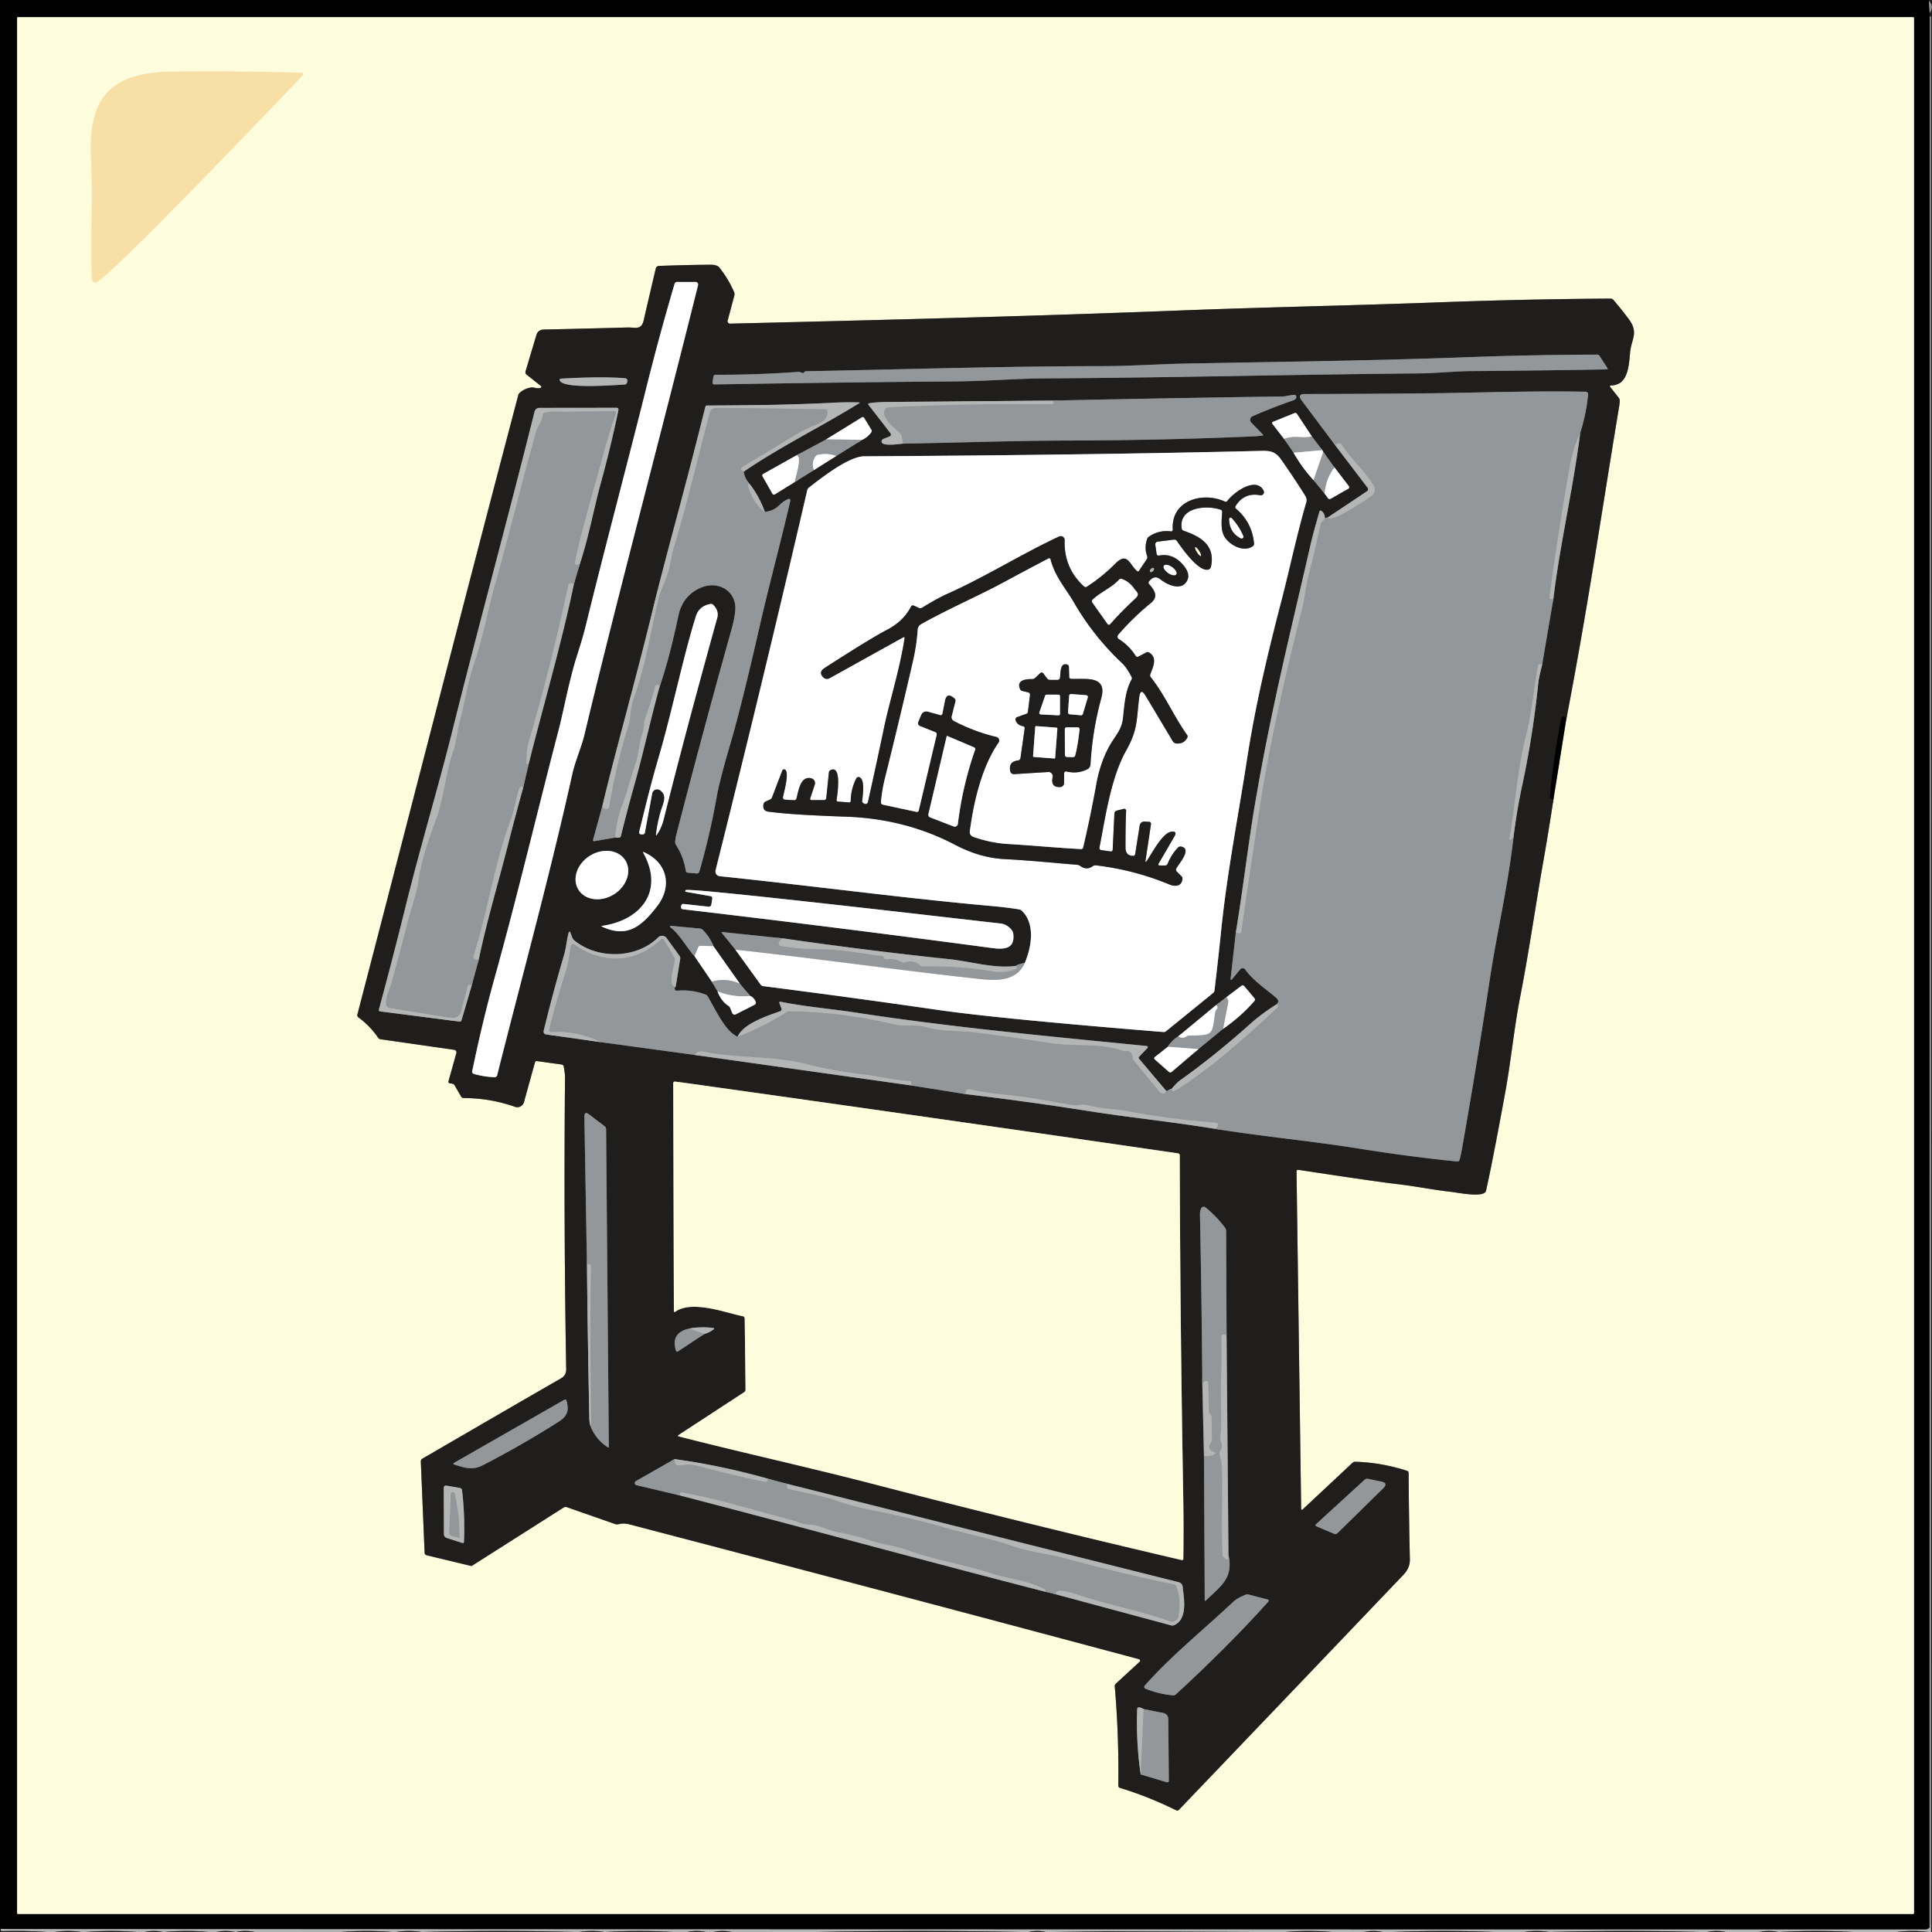 <svg xmlns="http://www.w3.org/2000/svg" viewBox="0 0 591 591"><rect x="0" y="0" width="591" height="591" fill="#333333" stroke="none"/><g stroke-width="2" fill="none"><path stroke="#100f0f" vector-effect="non-scaling-stroke" d="M590.06 0l-.02.25"/><path stroke="#4a4c4d" vector-effect="non-scaling-stroke" d="M590.04.25l.25 3.75"/><path stroke="#100f0f" vector-effect="non-scaling-stroke" d="M590.29 4v1"/><path stroke="#4a4c4d" vector-effect="non-scaling-stroke" d="M590.29 5l-.04 584.71"/><path stroke="#5a5b5b" vector-effect="non-scaling-stroke" d="M590.25 589.71l-.46.32a1.17 1.13-61.8 01-.66.21q-292.22.02-584.44-.12-2.23 0-4.44-.08"/><path stroke="#100f0f" vector-effect="non-scaling-stroke" d="M.25 590.04l-.25-.1"/><path stroke="#7f7e6f" vector-effect="non-scaling-stroke" d="M585.5 5.51a.26.26 0 00-.26-.26H5.5a.26.26 0 00-.26.26v579.72a.26.26 0 00.26.26h579.74a.26.26 0 00.26-.26V5.51"/><path stroke="#6a6a69" vector-effect="non-scaling-stroke" d="M590.69 591l.02-1.25"/><path stroke="#5a5b5b" vector-effect="non-scaling-stroke" d="M590.71 589.75l-.02-584.56a.15.15 0 00-.13-.15l-.27-.04M590.29 4q1.37-2.04-.25-3.75"/><path stroke="#a4a6a7" vector-effect="non-scaling-stroke" d="M590.71 589.75l-.46-.04"/><path stroke="#fbeec2" vector-effect="non-scaling-stroke" d="M29.08 86.48c2.37.72 57.59-57.23 63.52-63.44a.44.44 0 00-.31-.75Q72.72 21.7 53 21.92c-18.73.21-26.01 7.42-25.15 26.02.61 13.28-.19 24.82.26 37.28a1.36 1.36 0 00.97 1.26"/><path stroke="#7f7e6f" vector-effect="non-scaling-stroke" d="M475.21 244.5l3.83-24"/><path stroke="#8e8d7d" vector-effect="non-scaling-stroke" d="M479.04 220.5c6.82-35.4 10.93-64.16 16.28-96.28q.12-.73.16-1.59a1.46 1.44 27.2 00-.31-.95l-2.55-3.24q-.39-.5.25-.52c5.06-.17 5.38-5.64 5.78-10.12.38-4.13 2.72-5.99-.43-10.21q-2.26-3.03-4.7-5.87a1.1 1.1 0 00-.83-.38q-26.64.17-53.26 1.17c-26.16.97-52.33 1.45-78.5 2.47-45.81 1.78-91.66 2.92-137.59 4.02a.76.75-83.4 01-.75-.95l2.05-7.66a1.67 1.59 42 00-.08-1.05q-1.75-4.01-4.48-7.48-.71-.9-2.83-.88-7.72.07-15.69.37a1.02 1.02 0 00-.95.78q-1.83 7.69-3.69 15.8c-.72 3.18-2.64 2.19-4.91 2.25q-13.29.36-25.68.63-1.75.04-2.26 1.72l-3.3 11.05a.97.97 0 00.33 1.04l4.37 3.45a.32.32 0 01-.05.54c-.88.46-2.01-.21-2.93-.08q-1.92.27-3.45 1.58a1.66 1.62-13.4 00-.51.81c-16.05 60.87-32.76 126.26-49.21 189.43a.83.81 25.3 00.32.87q3.57 2.61 6.06 6.26a1.01.97 75.8 00.67.42l22.57 3.24a.81.8-78.3 01.66 1.01l-2.41 8.62a.49.49 0 00.4.62l.76.11a.97.96-10.2 01.7.48l2.02 3.48a.91.89-15 00.78.44q8.07 0 15.69 2.68a2.12 2.11 17.4 002.74-1.43l3.36-12.15a.57.56 11.5 01.63-.41l7.55 1.05a.73.72 88.9 01.62.6q.41 2.24.4 3.26-.41 44.62.36 89.24c.02 1.62-.59 2.34-1.9 3.09q-10.25 5.87-42.11 24.39a.93.92-16.3 00-.46.83l1.16 27.93a.84.83 6 00.64.78l13.6 3.27a.33.31 32.8 00.22-.04l28.04-17.82a1.17 1.17 0 011.02-.12l14.76 5.16a1.85 1.82 47.4 001.01.05q1.65-.41 3.31.03 77.94 20.37 155.91 41.25a.48.47-59 01.2.81l-7.26 6.69a1.05 1.03 66.9 00-.33.85q1.3 15.13 1.08 30.32a.73.73 0 00.52.71q8.87 2.71 17.18 6.85a.73.72-55 00.85-.15q34.38-35.94 68.71-71.93c1.3-1.37 1.97-2.94 1.93-4.7q-.3-13.13-.38-26.42a.67.66 9.1 00-.46-.63q-7.68-2.52-15.77-2.79a1.38 1.38 0 00-1 .38l-15.1 14.13q-.54.5-.55-.23l-1.41-103.1a.48.48 0 01.55-.48q23.85 3.63 30.1 4.35c5.94.68 11.43 1.83 16.51 2.37 2.03.22 10.29 1.96 10.8-.3q1.96-8.66 5.92-30.3c1.64-8.94 2.72-19.78 4.52-28.97 2.69-13.72 4.8-28.46 6.84-40.03q1.8-10.21 3.36-20.47"/><path stroke="#100f0f" vector-effect="non-scaling-stroke" d="M479.04 220.5l-.05-.73a.55.55 0 00-.53-.52l-.27-.01a.59.58-83.4 00-.58.47q-2.36 11.87-3.48 23.93a.8.78 15.7 00.45.78q.3.14.63.08"/><path stroke="#8f8f8e" vector-effect="non-scaling-stroke" d="M144.83 328.45c1.64.57 4.86 1.1 6.6 1.04a.67.66-83 00.63-.5c7.71-30.66 16.15-61.3 22.99-92.16.91-4.1 2.81-8.26 3.72-12.08 9.77-40.88 23.35-91.72 34.76-137.53a.78.77-83 00-.75-.97h-5.67a.78.77-81.3 00-.74.55q-4.73 16.02-8.76 32.23c-6.06 24.29-12.56 48.46-18.52 72.78q-.77 3.13-2.58 8.77c-2.31 7.18-4.32 17.76-5.41 21.92-6.7 25.63-12.78 51.48-19.89 76.99q-3.59 12.91-6.77 28.27a.61.61 0 00.39.69"/><path stroke="#5a5b5b" vector-effect="non-scaling-stroke" d="M245.31 114.06q-.7-.34-1.07-.31-12.63.93-25.34.89a.69.68 3.8 00-.68.59l-.26 1.78a.51.51 0 00.51.59q36.98-.63 73.97-.93c9.08-.07 18.74-.88 27.17-.92 38.21-.2 72.92-1.14 114.64-1.53 5.11-.05 11.03-.67 15.76-.7q20.69-.16 41.43-.52.53-.01.24-.45l-2.4-3.71a.78.77 73.4 00-.65-.36q-20.2.05-40.38.81c-28.42 1.05-56.89 1.38-85.31 1.92-8.01.15-17.04.78-25.59.79-31.76.04-60.61 1-90.82 1.56a.53.51 21.5 00-.37.15l-.23.24a.54.54 0 01-.62.11"/><path stroke="#6a6a69" vector-effect="non-scaling-stroke" d="M191.06 115.69q-7.06-.57-19.52.14a.39.38-12.1 00-.34.52c1.02 2.59 14.73 1.58 19.9 1.28a.79.77-81.1 00.68-.51q.49-1.33-.72-1.43M408.37 136.11l9.97 13.09a.75.74-35.9 01-.18 1.08l-11.95 7.97"/><path stroke="#5a5b5b" vector-effect="non-scaling-stroke" d="M406.21 158.25l-.92.25"/><path stroke="#6a6a69" vector-effect="non-scaling-stroke" d="M405.29 158.5q0-1.43-1.1-2.23a.36.36 0 00-.56.19q-2.04 7.1-2.65 9.79c-6.05 26.53-12.07 50.23-17.08 79.71-2.01 11.76-3.68 26.22-5.86 39.29"/><path stroke="#5a5b5b" vector-effect="non-scaling-stroke" d="M378.04 285.25l-1.58 13.97q-.11.97.51.22l2.44-2.94a.95.94-42.7 011.5.06c2.38 3.42 6.4 6 9.55 8.75.68.6.78 1.33.04 1.9"/><path stroke="#6a6a69" vector-effect="non-scaling-stroke" d="M390.5 307.21q-4.66 2.95-7.92 5.88-11.03 9.88-21.75 17.49-.74.53-2.37 2.42"/><path stroke="#5a5b5b" vector-effect="non-scaling-stroke" d="M358.46 333l-1.67.75"/><path stroke="#6a6a69" vector-effect="non-scaling-stroke" d="M356.79 333.75l-8.33-9.87a.48.48 0 01.02-.64l2.39-2.52q.64-.68-.29-.77c-29.98-2.97-59.66-5.71-89.48-10.3-6.12-.95-14.94-1.71-22.36-3.23a.3.3 0 00-.34.4l.65 1.7a.61.61 0 01-.37.8c-3.87 1.38-11.39 3.8-13.03 7.82"/><path stroke="#5a5b5b" vector-effect="non-scaling-stroke" d="M225.65 317.14c-3.65-1.57-6.39-7.53-9.1-12.28a1.43 1.41 85.1 00-.76-.65q-4.21-1.57-8.72-1.16a.64.63 79.7 01-.67-.47q-.11-.41.31-.83"/><path stroke="#6a6a69" vector-effect="non-scaling-stroke" d="M206.71 301.75l1.37-8.45a1.22 1.21 31.5 00-.22-.91l-3.95-5.43a1.7 1.7 0 00-2.57-.21c-6.54 6.5-18.47 6.8-25.64.95q-.41-.33-.6-.82l-.54-1.4q-.39-1.01-.66.03c-.56 2.16-.74 4.54-1.34 6.56q-3.43 11.62-6.26 23.29a.88.87 11.1 00.73 1.07l16.72 2.36"/><path stroke="#5a5b5b" vector-effect="non-scaling-stroke" d="M183.75 318.79l28.75 3.92"/><path stroke="#6a6a69" vector-effect="non-scaling-stroke" d="M212.5 322.71l65.96 9.29"/><path stroke="#5a5b5b" vector-effect="non-scaling-stroke" d="M278.46 332l17.04 2.71"/><path stroke="#6a6a69" vector-effect="non-scaling-stroke" d="M295.5 334.71q19.07 2.26 38.04 5.25c11.99 1.89 25.32 3.25 37.96 5.33"/><path stroke="#5a5b5b" vector-effect="non-scaling-stroke" d="M371.5 345.29c14.84 2.39 29.74 3.75 44.61 6.13q14.76 2.37 29.67 3.89a.64.64 0 00.67-.44q.35-1.05.8-3.62 4.61-26.1 8.58-52.3c1.96-12.93 5.52-28.28 7.13-42.7"/><path stroke="#6a6a69" vector-effect="non-scaling-stroke" d="M462.96 256.25q.98-8.02 2.67-15.92 3.33-15.53 4.92-31.32.16-1.61 1.16-5.51"/><path stroke="#5a5b5b" vector-effect="non-scaling-stroke" d="M471.71 203.5l3.5-20.5"/><path stroke="#6a6a69" vector-effect="non-scaling-stroke" d="M475.21 183c2.06-17.01 6.06-33.58 8.16-50.52"/><path stroke="#5a5b5b" vector-effect="non-scaling-stroke" d="M483.37 132.48q1.84-5.69 2.44-11.81a.77.76-86.9 00-.75-.84c-15.76-.33-33.75.33-47.32.47q-19.78.2-38.52.23-2.53 0-1.01 2.02l10.16 13.56"/><path stroke="#a4a6a7" vector-effect="non-scaling-stroke" d="M483.37 132.48q-2.22 4.93-3.17 10.26-3.53 19.86-6.21 39.86a.6.59 11.2 00.45.66q.42.1.77-.26M471.71 203.5q-.31-.4-.65-.37a.67.67 0 00-.61.55c-1.29 7.15-1.83 14.41-3.65 21.44-2.61 10.16-3.28 21.14-5.05 31.62a.21.21 0 00.38.15q.27-.43.83-.64M371.5 345.29q.45 0 .75-.41.98-1.33-.67-1.46-13.85-1.08-27.5-3.63c-3.13-.58-7.41-.61-11.39-1.71-1.47-.41-3.4.23-4.91-.05q-6.39-1.16-12.8-2.21c-5-.82-12.25-1.15-18.36-2.6a1 .97-58.2 00-.88.22q-.52.46-.24 1.27M278.46 332q.36-.38.32-.75a.64.63-1.6 00-.6-.56c-4.66-.21-9.43-1.48-13.62-1.95q-9.23-1.04-18.24-3.3c-10.08-2.54-20.82-1.63-31.05-3.71q-1.85-.38-2.77.98M183.75 318.79q-7.28-3.53-15.07-3.05a.71.71 0 01-.73-.88q2.36-9.17 5.21-18.09c.76-2.39.9-4.79 1.42-7.34a.8.8 0 011.25-.48q4.95 3.66 11.09 4.17c5.8.48 11.06-1.81 15.2-5.75a.69.69 0 011.07.15l3.06 5.29a1.54 1.53 33.9 01.2 1.01c-.22 1.51-2.37 8.33.26 7.93M225.65 317.14q7.88-3.06 14.99-7.55a1.71 1.66-59.8 01.93-.26q16.24.24 32 4.02c3.18.76 6.28-.19 9.69.82 4.89 1.45 10.55 1.07 14.31 1.54q11.91 1.48 23.75 3.35c7.24 1.14 15.31-.12 22.07 2.34q.48.18.98.09 1.09-.19 1.68.7a1.16.15 54.2 01.44.81l.02.52a1.58 1.55-66.9 00.35.9l7.88 9.58a1.29 1.15 54.7 001.55.36q.24-.13.5-.61M358.46 333l.03.34a.5.49 2.4 00.4.43c.91.18 11.74-7.96 12.68-8.72q9.95-8.07 19.22-16.92a.54.53 49.3 00.05-.71q-.12-.14-.34-.21M378.04 285.25l1.07.24a.47.47 0 00.57-.39q2.64-18.25 5.4-36.48c3.16-20.87 8.07-42.04 13.15-62.13.89-3.56 1.25-7.67 2.31-11.59q1.39-5.11 3.38-14.42.12-.54 1.37-1.98M406.21 158.25c.9 1.94 11.69-5.4 13.34-6.58a2.31 2.3-32.5 00.67-3.02c-2.58-4.53-6.87-8.04-9.77-12.59q-.57-.88-2.08.05"/><path stroke="#6a6a69" vector-effect="non-scaling-stroke" d="M322 122.54q-25.09.22-50.19.42-4.01.03-6.02.42a.27.26 65.4 00-.15.42l6.75 8.72a.66.65-29.4 01-.29 1.01l-1.85.72a.88.88 0 00-.57.73c-.19 1.74 5.43.81 6.57.73"/><path stroke="#5a5b5b" vector-effect="non-scaling-stroke" d="M276.25 135.71c17-.29 33.79-.91 51-.95q27.88-.06 55.74-1.25 1.58-.07 3.22-.27.36-.05.11-.31l-3.55-3.67a1.2 1.2 0 01.39-1.93q5.97-2.62 12.56-4.91.86-.3.81-1.11a.56.55-1.1 00-.56-.53c-1.22.01-2.51.49-3.63.5q-35.17.49-70.34 1.26"/><path stroke="#a4a6a7" vector-effect="non-scaling-stroke" d="M276.25 135.71l-.45-2.21a1.76 1.73-72.9 00-.44-.85c-1.64-1.72-6.27-5.01-4.54-7.57a1.06 1.06 0 01.85-.48q25.05-1.29 50.14-.97a.45.45 0 00.45-.51q-.04-.29-.26-.58"/><path stroke="#5a5b5b" vector-effect="non-scaling-stroke" d="M184.21 246.75l-2.8 10.18a.31.31 0 00.36.39l6.48-1.11"/><path stroke="#6a6a69" vector-effect="non-scaling-stroke" d="M188.25 256.21l1.03.04a.66.65-81.8 00.66-.5q1.95-7.96 4.17-15.84c2.75-9.8 4.93-19.97 7.68-29.91"/><path stroke="#5a5b5b" vector-effect="non-scaling-stroke" d="M201.79 210q2.81-7.93 5.74-21.68 1.32-6.18 6.9-8.56c4.48-1.91 9.6.13 10.43 5.09q.41 2.37-1.23 8.2-8.69 31.03-16.73 62.24-.27 1.05-.37 2.17a1.58 1.54-59.2 00.24.99q2.36 3.66 3.01 7.94a.68.68 0 00.62.58l2.73.23a.76.75 10.3 00.79-.54q3.27-11.29 5.31-22.87.88-5.01 4.27-16.54 3.31-11.23 8.94-35.93c2.76-12.1 6.29-25.1 9.25-37.83q.28-1.25-.87-.71c-2.71 1.26-2.67 3.21-6.85 3.83"/><path stroke="#6a6a69" vector-effect="non-scaling-stroke" d="M233.97 156.61q-1.75-4.92-4.72-8.65"/><path stroke="#5a5b5b" vector-effect="non-scaling-stroke" d="M229.25 147.96q-1.43-1.62-1.75-3.67"/><path stroke="#6a6a69" vector-effect="non-scaling-stroke" d="M227.5 144.29c11.19-7.64 23.68-13.76 35.27-20.91q.43-.26-.07-.28-3.79-.12-7.57.08c-12.96.66-25.93.84-38.87.87a.52.51 5.8 00-.49.39q-3.66 14.65-7.53 29.21c-2.85 10.7-6.08 22.67-8.42 32.3-5.45 22.42-11.69 44.3-15.61 60.8"/><path stroke="#a4a6a7" vector-effect="non-scaling-stroke" d="M227.5 144.29l-.52-.31a.63.62-45.8 01-.01-1.07q3.43-2.16 6.36-3.83c5.58-3.2 10.6-6.99 16.9-9.42 1.87-.73 2.98-1.95 2.91-3.91a.55.55 0 00-.54-.53q-16.42-.29-32.85-.44-2.24-.02-2.61 1.38c-3.63 13.77-6.88 27.76-11.01 41.39-.88 2.93-1.14 6.44-2.5 9.67q-1.74 4.17-2.16 5.88c-2.52 10.52-3.75 19.82-7.81 31.17-.83 2.31-.61 5.09-1.38 7.57q-3.82 12.27-5.92 24.99a.79.78 88.3 01-.59.63q-.95.21-1.56-.71"/><path stroke="#a4a6a7" vector-effect="non-scaling-stroke" d="M229.25 147.96l-.22.14a.43.43 0 00-.18.47q1.24 4.96 5.12 8.04M201.79 210q.03-.45-.61-.55a.67.67 0 00-.75.5q-1.21 4.83-3 9.65c-.58 1.57-.32 3.12-.9 4.8-1.14 3.35-1.05 6.15-2.09 9.16-1.47 4.23-2.34 8.06-4.09 12.7q-1.8 4.77-2.1 9.95"/><path stroke="#5a5b5b" vector-effect="non-scaling-stroke" d="M144.29 301.5l2.17-8"/><path stroke="#6a6a69" vector-effect="non-scaling-stroke" d="M146.46 293.5c2.45-11.75 6.33-24.74 8.86-34.78q2.24-8.89 4.72-17.72"/><path stroke="#5a5b5b" vector-effect="non-scaling-stroke" d="M160.04 241l1.67-7.25"/><path stroke="#6a6a69" vector-effect="non-scaling-stroke" d="M161.71 233.75c4.58-18.31 9.99-36.52 13.83-55"/><path stroke="#5a5b5b" vector-effect="non-scaling-stroke" d="M175.54 178.75l1.92-6.5"/><path stroke="#6a6a69" vector-effect="non-scaling-stroke" d="M177.46 172.25c2.64-7.98 4.28-17.03 6.28-24.3q3.09-11.14 5.44-22.6a.5.5 0 00-.49-.61l-23.73.03a1.49 1.48 6.8 00-1.43 1.12c-8.1 32.49-16.98 64.94-25.11 97.51-4.48 17.94-9.78 35.4-14.27 53.58q-3.95 15.99-8.26 31.91a.39.39 0 00.33.49l24.38 3.13a.52.51-77.4 00.56-.36l3.13-10.65"/><path stroke="#a4a6a7" vector-effect="non-scaling-stroke" d="M177.46 172.25q-.54.66-1.23.48a.56.56 0 01-.41-.66c2.23-10.43 5.3-20.52 8.11-30.94q1.98-7.37 4.43-14.61a.57.57 0 00-.55-.75q-7.18.05-14.32.19c-1.97.04-4.44-.33-6.92.31a.71.7 86 00-.53.62c-.2 2.06-1.48 3.2-1.97 4.94-4.41 15.65-8.24 31.48-12.66 47.13-2.21 7.83-3.58 15.79-6.17 23.46-2.4 7.11-2.92 12.19-4.58 18.29-.79 2.9-1.03 6.24-2.08 9.31-2.33 6.79-2.66 13.64-5.05 20.26-2.25 6.23-4.59 12.69-5.53 19.27-.61 4.16-2.52 9.47-3.16 12q-2.43 9.63-5.1 19.19c-.45 1.6-1.73 3.97-1.64 6.36a1.28 1.28 0 001.07 1.21q9.57 1.59 18.33 2.98 2.99.47 3.59-2.11c.58-2.51 1.38-4.97 1.93-7.5a.61.6 8.5 01.65-.47q.33.03.62.29"/><path stroke="#a4a6a7" vector-effect="non-scaling-stroke" d="M175.54 178.75q-.47-.34-1.04-.34a.66.66 0 00-.63.52q-5.2 24.41-12.21 48.34c-.56 1.91-.48 4.09-.65 6.08a.37.37 0 00.37.4h.33M160.04 241q-.24-.26-.51-.29a.66.66 0 00-.69.46c-1 3.05-1.39 6.31-2.45 9.19-5.44 14.64-6.89 27.62-11.51 42.02a.87.87 0 00.86 1.14l.72-.02"/><path stroke="#5a5b5b" vector-effect="non-scaling-stroke" d="M392.79 134.25l2.92 4.25"/><path stroke="#8f8f8e" vector-effect="non-scaling-stroke" d="M395.71 138.5q2.49 4.44 6.11 8.38"/><path stroke="#5a5b5b" vector-effect="non-scaling-stroke" d="M401.82 146.88l3.39 4.12"/><path stroke="#8f8f8e" vector-effect="non-scaling-stroke" d="M405.21 151l1.01 1.38a.65.65 0 00.85.18l5.34-3.05a.56.56 0 00.17-.83l-4.35-5.68"/><path stroke="#5a5b5b" vector-effect="non-scaling-stroke" d="M408.23 143l-3.44-4.75"/><path stroke="#8f8f8e" vector-effect="non-scaling-stroke" d="M404.79 138.25l-.29-.54"/><path stroke="#5a5b5b" vector-effect="non-scaling-stroke" d="M404.5 137.71l-3.21-4.21"/><path stroke="#8f8f8e" vector-effect="non-scaling-stroke" d="M401.29 133.5l-4.52-6.85a.7.69-27.4 00-.84-.26l-6.53 2.65a.4.4 0 00-.17.61l3.56 4.6"/><path stroke="#cacbcc" vector-effect="non-scaling-stroke" d="M401.29 133.5c-3.04.74-4.98-.46-8.5.75M404.5 137.71l-8.79.79M404.79 138.25l-2.97 8.63M408.23 143q-2.64 3.43-3.02 8"/><path stroke="#5a5b5b" vector-effect="non-scaling-stroke" d="M252.73 134.41l-9.02 4.84"/><path stroke="#8f8f8e" vector-effect="non-scaling-stroke" d="M243.71 139.25l-10.24 5.74a.52.52 0 00-.2.72l3.03 5.34a.52.52 0 00.72.18l6.02-3.73"/><path stroke="#5a5b5b" vector-effect="non-scaling-stroke" d="M243.04 147.5l5.96-3.71"/><path stroke="#8f8f8e" vector-effect="non-scaling-stroke" d="M249 143.79l6.79-4.29"/><path stroke="#5a5b5b" vector-effect="non-scaling-stroke" d="M255.79 139.5l7.96-4.96"/><path stroke="#8f8f8e" vector-effect="non-scaling-stroke" d="M263.75 134.54q1.68-.79 2.78-2.32a.66.66 0 00.03-.72l-2.25-3.71a.44.44 0 00-.61-.15l-10.97 6.77"/><path stroke="#cacbcc" vector-effect="non-scaling-stroke" d="M263.75 134.54l-11.02-.13M255.79 139.5q-2.74-.99-5.57-.36a1.23 1.21-78.7 00-.77.52q-1.31 1.95-.45 4.13M243.04 147.5c.67-2.94 2.21-7.61.67-8.25"/><path stroke="#5a5b5b" vector-effect="non-scaling-stroke" d="M313.47 294.61q-1.72.22-2.72.85"/><path stroke="#6a6a69" vector-effect="non-scaling-stroke" d="M310.75 295.46c-6.55.9-13.69-1.34-20.26-2.04q-25.56-2.69-50.99-6.38"/><path stroke="#5a5b5b" vector-effect="non-scaling-stroke" d="M239.5 287.04l-18.44-1.92q-.5-.06-.19.33l4.09 5.05"/><path stroke="#8f8f8e" vector-effect="non-scaling-stroke" d="M224.96 290.5l7.71 10.68a1.2 1.19 75.7 00.8.48q26.7 3.41 53.35 7.26 18.43 2.67 69.03 6.77a1.22 1.22 0 00.87-.27l14.36-11.66a1.19 1.17-17.1 00.43-.79q1.1-9.19 2.05-18.41c1.8-17.6 5.22-34.98 7.92-52.43 2.61-16.81 6.4-32.61 10.59-48.72 2.27-8.73 4.63-19.89 7.49-29.72a2.4 2.39 37.2 00-.27-1.96q-3.49-5.59-7.46-11.22c-1.86-2.63-3.6-2.64-6.58-2.57q-51.89 1.25-120.91 1.65c-4.73.03-13.1 6.64-16.87 9.55a1.49 1.47 77.9 00-.53.83q-13.5 58.25-28.04 116.25a1.46 1.46 0 001.27 1.81c28.02 2.91 56.16 6.72 84.31 9.23q3.62.33 7.26.92a1.62 1.61-18.6 01.85.42c4.12 3.96 3.02 10.98.88 16.01"/><path stroke="#cacbcc" vector-effect="non-scaling-stroke" d="M224.96 290.5c25.1 2.72 50.1 6.32 75.2 9.02 5.23.56 10.9.43 13.31-4.91"/><path stroke="#a4a6a7" vector-effect="non-scaling-stroke" d="M239.5 287.04q-.76.44-1.18 1.13a.78.77 20.6 00.53 1.16q5.73 1.02 11.49 1.01c6.82-.01 12.82 1.29 19.34 2.07a.81.8 77 01.61.39l.17.3a.69.68-19.1 00.68.32q2.51-.37 4.75.9a1.11 1.07 48.5 00.92.07q2.59-.94 4.67.9a1.2 1.19 65.5 00.79.3q11.29-.18 21.16 1.49 3.99.67 7.22-.62a.6.59-15.8 00.37-.65q-.04-.27-.27-.35"/><path stroke="#8f8f8e" vector-effect="non-scaling-stroke" d="M217.32 184.76q-3.44.62-4.43 3.72c-3.73 11.76-7.39 29.54-11.33 42.94-2.48 8.42-4.12 15.34-6.03 23.08a.59.58-81.7 00.53.72l.5.03a.68.67-82.9 00.71-.56l2.23-11.98a1.55 1.55 0 012.42-.98c1.68 1.21 1.47 2.73.81 4.62q-1.5 4.29-2.06 8.91-.06.52.25.09 1.41-1.97 2.13-4.84 6.57-26.26 16.34-61.47.6-2.18-1.21-4.01a.97.97 0 00-.86-.27M191.279 263.172a8.46 6.95-32.2 00-10.862-1.373 8.46 6.95-32.2 00-3.456 10.39 8.46 6.95-32.2 0010.862 1.372 8.46 6.95-32.2 003.456-10.39"/><path stroke="#8f8f8e" vector-effect="non-scaling-stroke" d="M196.81 260.94c6.43 11.63-.7 20.53-12.54 22.27q-.5.07-.04.28c7.88 3.62 12.17-.38 16.73-6.2 4.74-6.06 3.26-13.36-3.93-16.58q-.46-.21-.22.23M217.89 274.84l-.29 1.86a.78.77-82.7 01-.85.66l-7.67-.84a.65.64-83.3 00-.71.57l-.04.37a.61.6-83 00.53.68q47.3 5.54 94.5 11.85c3.65.48 7.2.46 6.59-4.4-.17-1.34-2.14-2.9-3.7-3.07-9.63-1.06-95.66-11.14-96.48-10.23q-.39.43.18.53l7.44 1.32a.62.61 10 01.5.7M212.46 292.5l5.29 7.79"/><path stroke="#5a5b5b" vector-effect="non-scaling-stroke" d="M217.75 300.29l1.75 2.99"/><path stroke="#8f8f8e" vector-effect="non-scaling-stroke" d="M219.5 303.28q1.09 2.95 3.35 4.43a1.43 1.34-86.5 01.53.64l.6 1.52a.79.79 0 001.09.41l5.77-2.93a.71.71 0 00.33-.9q-.57-1.35-1.69-1.8"/><path stroke="#5a5b5b" vector-effect="non-scaling-stroke" d="M229.48 304.65l-3.18-3.77"/><path stroke="#8f8f8e" vector-effect="non-scaling-stroke" d="M226.3 300.88l-8.05-11.42"/><path stroke="#5a5b5b" vector-effect="non-scaling-stroke" d="M218.25 289.46q-1.1-2.87-3.29-5.03a1.36 1.35-19.4 00-.82-.39l-8.95-.83a.23.23 0 00-.16.42c2.84 2.08 5 6.25 7.43 8.87"/><path stroke="#cacbcc" vector-effect="non-scaling-stroke" d="M218.25 289.46l-3.94-.13a.72.71-77.7 00-.69.45l-1.16 2.72M226.3 300.88q-4.25-1.85-8.55-.59M229.48 304.65q-5.07.56-9.98-1.37"/><path stroke="#5a5b5b" vector-effect="non-scaling-stroke" d="M375.21 305l-3.21 2.46"/><path stroke="#8f8f8e" vector-effect="non-scaling-stroke" d="M372 307.46L360.46 317"/><path stroke="#5a5b5b" vector-effect="non-scaling-stroke" d="M360.46 317q-2.01 1.2-3.21 3.21"/><path stroke="#8f8f8e" vector-effect="non-scaling-stroke" d="M357.25 320.21l-4 3.15a.46.45-43.5 00-.02.7l4.34 3.82a.64.64 0 00.84.01l8.17-6.96"/><path stroke="#5a5b5b" vector-effect="non-scaling-stroke" d="M366.58 320.93l7.57-6.21"/><path stroke="#8f8f8e" vector-effect="non-scaling-stroke" d="M374.15 314.72q5.43-3.75 9.63-8.58a.55.55 0 000-.72l-3.22-3.81a.55.55 0 00-.75-.09l-4.6 3.48"/><path stroke="#cacbcc" vector-effect="non-scaling-stroke" d="M374.15 314.72l1.54-8.01a1.55 1.49-53.4 00-.12-.93l-.36-.78M366.58 320.93l-9.33-.72M360.46 317q1.23.85 2.48.04a1.77 1.76 28 01.92-.28c7.38-.17 6.79.03 7.85-7.15a1.58 1.52-20 01.41-.84q.61-.64-.12-1.31"/><path stroke="#8e8d7d" vector-effect="non-scaling-stroke" d="M266.61 453.83q47.28 12.27 94.87 23.39a.41.4-82.6 00.5-.39q.13-10.19-.05-20.41-.91-51.45-1.05-103.03a.58.57-86 00-.49-.57q-74.56-10.86-149.17-21.33-2.37-.33-4.74-.63a.49.48 3.2 00-.54.48l.2 69.61q0 .61.51.26c5.26-3.61 15.69.49 20.57 1.42a.74.72-85.2 01.59.71l.26 21.71a.99.97-17.8 01-.44.83l-19.98 13.05q-.52.35.09.5c19.59 5.01 39.31 9.33 58.87 14.4"/><path stroke="#6a6a69" vector-effect="non-scaling-stroke" d="M179.54 386.75q.26 23.59.74 47.18.02 1.04.26 2.07"/><path stroke="#5a5b5b" vector-effect="non-scaling-stroke" d="M180.54 436q1.54 4.19 5.36 6.72.34.22.34-.19l-.83-97.09a1.2 1.17 19.2 00-.47-.94l-4.73-3.6q-1.48-1.12-1.45.74l.78 45.11"/><path stroke="#a4a6a7" vector-effect="non-scaling-stroke" d="M180.54 436q.28-.48.27-1-.33-21.84-.14-43.69.02-1.92.1-3.91a.64.64 0 00-.48-.66q-.36-.09-.75.01"/><path stroke="#6a6a69" vector-effect="non-scaling-stroke" d="M367.79 423.25l.5 22"/><path stroke="#5a5b5b" vector-effect="non-scaling-stroke" d="M368.29 445.25l.24 44.19q.01.5.36.15c4.38-4.27 8.5-6.76 6.9-13.84"/><path stroke="#6a6a69" vector-effect="non-scaling-stroke" d="M375.79 475.75l-.58-67"/><path stroke="#5a5b5b" vector-effect="non-scaling-stroke" d="M375.21 408.75l-.13-32.17a1.71 1.68-63.9 00-.34-1.02q-2.61-3.5-6-6.24a.84.83-54.5 00-1.23.21q-.47.76-.44 2.22.52 25.75.72 51.5"/><path stroke="#a4a6a7" vector-effect="non-scaling-stroke" d="M375.21 408.75q-.54-.61-1.06-.49a.65.64-7.6 00-.5.65q.18 6.88-.12 13.77c-.23 5.26.4 11.44-.19 17.23q-.05.52.15 1 .7 1.67-.28 3.19a1.11 1.07 53.5 00-.12.91q.66 2.15.74 4.43c.32 8.71-.36 17.6.22 26.24a1.14 1.14 0 00.47.84l.49.36q.69.5.74-.35l.04-.78M368.29 445.25q1.56.51 3.16-.41.65-.38-.07-.62-2.34-.77-.95-2.94a1.7 1.66 61.6 00.27-.95l-.09-6.87a1.13 1.11 22.9 00-.33-.79l-.22-.23a.87.86 22.5 01-.24-.57l-.23-8.81a.63.63 0 00-.88-.56q-.62.26-.92.75"/><path stroke="#5a5b5b" vector-effect="non-scaling-stroke" d="M210.74 406.43q-5.67 1.29-3.96 6.78a.39.39 0 00.58.21l8.14-5.38"/><path stroke="#6a6a69" vector-effect="non-scaling-stroke" d="M215.5 408.04q1.57-.41 2.8-1.4.41-.33-.11-.4-3.72-.51-7.45.19"/><path stroke="#a4a6a7" vector-effect="non-scaling-stroke" d="M215.5 408.04l-4.76-1.61"/><path stroke="#5a5b5b" vector-effect="non-scaling-stroke" d="M138.88 447.98c3.16.99 5.58 1.89 8.73.28q12.01-6.18 23.43-13.45c2.61-1.66 3.09-3.58 2.22-6.42a.4.4 0 00-.58-.23l-33.85 19.37a.25.25 0 00.05.45M206.33 446.34l-11.82 6.73a.68.67 36.9 00.18 1.24l13.31 3.15"/><path stroke="#6a6a69" vector-effect="non-scaling-stroke" d="M208 457.46c37.12 9.65 74.11 19.77 111.25 29.33"/><path stroke="#5a5b5b" vector-effect="non-scaling-stroke" d="M319.25 486.79l3.75.92"/><path stroke="#6a6a69" vector-effect="non-scaling-stroke" d="M323 487.71l35.28 9.5a1.4 1.36 39.2 00.94-.08c4.18-1.99 2.95-8.1 2.56-11.75a1.6 1.6 0 00-1.2-1.38L241 453.96"/><path stroke="#5a5b5b" vector-effect="non-scaling-stroke" d="M241 453.96l-6.25-1.67"/><path stroke="#6a6a69" vector-effect="non-scaling-stroke" d="M234.75 452.29q-14-3.96-28.42-5.95"/><path stroke="#a4a6a7" vector-effect="non-scaling-stroke" d="M234.75 452.29q.12.31 0 .65a.61.61 0 01-.7.39q-9.87-2.04-19.61-4.65-2.11-.56-3.42-.68c-2.07-.18-4.77 1.58-4.69-1.66M241 453.96q-.29.42-.3.83a.67.67 0 00.51.66c5.18 1.24 10.36 2.03 15.49 3.85 2.9 1.03 6.48 1.95 9.58 2.55q12.24 2.37 24.22 5.82c5.52 1.59 12.7 2.95 18.87 5.13 5.62 1.98 11.23 2.47 16.11 3.8q16.71 4.54 33.72 8.05a.95.95 0 01.72.64q1.5 4.47.59 9.21a1.98 1.97 15.2 01-2.61 1.49c-8.85-3.16-17.85-4.81-26.69-7.65-1.97-.63-8.58-3.1-8.21-.63"/><path stroke="#a4a6a7" vector-effect="non-scaling-stroke" d="M319.25 486.79q.25.11.42-.12a.37.36-58.9 00-.13-.54c-5.4-2.74-11.22-3.17-16.37-4.84-8.38-2.71-17.41-4.09-25.56-7.09-3.47-1.28-7.61-1.7-10.78-2.76q-5.32-1.79-10.86-2.79c-2.42-.44-5.53-2.15-7.72-2.18-3.01-.03-3.79-.88-6.02-1.45-11.14-2.85-20.69-6.04-33.54-8.47q-.91-.17-.69.91"/><path stroke="#5a5b5b" vector-effect="non-scaling-stroke" d="M402.62 466.86l5.52 2.34a.91.9-55.7 00.98-.19l13.98-13.71q1.66-1.62-.61-2.1l-4.05-.83a1.13 1.11-59.8 00-.99.27l-14.92 13.66a.34.34 0 00.09.56"/><path stroke="#6a6a69" vector-effect="non-scaling-stroke" d="M136.62 470.45l4.85 1.56a.34.34 0 00.45-.31q.36-7.94-.58-15.83a.83.82 1.4 00-.69-.72l-4.16-.71a.65.65 0 00-.75.64l.05 14.24a1.21 1.2 8.8 00.83 1.13"/><path stroke="#5a5b5b" vector-effect="non-scaling-stroke" d="M350.4 516.57q4.06 1.65 8.41 2.04a1.22 1.22 0 00.92-.32c9.7-8.92 19.49-18.58 28.28-28.39a.37.37 0 00-.18-.6l-5.88-1.53a1.52 1.48-49 00-.98.08c-1.36.57-2.71 1.19-3.83 2.24-8.83 8.32-19 16.5-26.97 25.55a.59.58 31.4 00.23.93M348.95 542.81l7.97 2.38a.49.48 7.9 00.63-.47l-.17-18.9a1.86 1.85-84.7 00-1.5-1.81l-6.03-1.2"/><path stroke="#6a6a69" vector-effect="non-scaling-stroke" d="M349.85 522.81q-.79-.48-1.44-.54a.51.51 0 00-.55.49q-.39 10.08 1.09 20.05"/><path stroke="#a4a6a7" vector-effect="non-scaling-stroke" d="M349.85 522.81l-.9 20"/><path stroke="#8f8f8e" vector-effect="non-scaling-stroke" d="M350.43 263.18l1.66-11.12a.58.58 0 00-.55-.67l-1.42-.07a1.43 1.43 0 00-1.49 1.21l-1.38 8.78a.59.59 0 01-.57.49q-2.39.03-2.39-2.54 0-8.07.2-11.21a.6.6 0 00-.75-.62l-2.13.54a.92.92 0 00-.71.86l-.53 11.15a.52.52 0 01-.6.49l-2.93-.43a.63.63 0 01-.52-.75c1.85-9.49 3.5-21.39 8.2-29.75 3.68-6.55 3.11-9.67 3.98-16.3q.39-2.98 1.94-.4l8.29 13.86a1.56 1.56 0 001.26.75q2.19.1 3.19-1.76a.84.82-48.7 00-.05-.88c-4.02-5.6-6.71-12.11-11.11-17.65a.92.9-54.9 01-.14-.87c.75-2.18 2.31-4.95-.29-6.65a.94.92 47.6 00-.94-.05l-2.45 1.28a.61.6 59.6 01-.78-.21q-1.99-3.15-5.15-5.15a.9.9 0 01-.2-1.35q4.56-5.29 9.93-9.65c2.53-2.05 1.13-4-.51-5.86a.62.61-46.6 01-.02-.78q1.67-2.13 3.5-.65c2.21 1.78 6.59 3.69 8.22.3q.92-1.92-.95-4.31-3.21-4.12-7.72-3.26a.6.6 0 01-.71-.5l-.41-2.82a.83.83 0 01.72-.94l4.98-.62a.95.95 0 01.89.39c1.6 2.26 6.47 9.31 9.52 8.81a1.15 1.14 1.5 00.92-.87c1.44-6.63-3.21-9.28-8.38-11.05a.83.83 0 01-.56-.66c-1.03-6.59 7.6-7.27 11.92-5.76a.67.66-79.5 01.45.66c-.13 2.49-.56 5.46.7 7.56 1.51 2.52 5.78 4.95 8.66 2.95a.95.93 70.3 00.4-.86q-.63-6.49-5.56-10.67a.55.54-54.8 01-.12-.71q2.61-4.29 7.55-3.36a.98.98 0 001.05-1.41c-2.31-4.44-9.15.49-11.1 3.15a.6.6 0 01-.74.19c-6.59-3.06-16.54-.56-15.95 8.61a.49.48-88 01-.54.51q-3.72-.47-6.74 1.6a1.47 1.45 82.9 00-.56.73q-.93 2.64 0 5.23a1.08 1.06-37.9 01-.13.98l-2.38 3.54a.38.37-52.6 01-.56.08c-2.33-2-2.93-6.07-6.67-2.29q-3.96 4-8.73 7.08a.66.66 0 01-.81-.07q-6.24-5.68-5.95-14.18a1.2 1.2 0 00-1.71-1.13c-11.67 5.45-22.46 12.31-34.27 17.58q-2.97 1.33-7.69 4.23a.94.93-47.8 01-.88.05l-1.61-.73a.64.64 0 00-.84.3q-2.28 4.5-7.47 7.18-4.76 2.46-18.93 11.59-2.04 1.31-.41 2.91a1.59 1.57 52.3 001.87.25l22.5-12.49q.56-.31.46.32c-1.38 9.12-4.59 19.33-6.16 26.77q-2.44 11.62-5.03 23.26a.76.75 18.7 01-1.06.52l-.32-.15a.66.66 0 01-.38-.64c.12-1.61.95-6.53-.8-7.3a.78.78 0 00-1.02.36q-1.65 3.23-1.69 6.88a.47.46-87.1 01-.5.46l-3.45-.27a.42.41 7.1 01-.38-.47c.17-1.23 1.74-10.93-1.87-9.14a.87.85-10.2 00-.48.68l-.8 7.86a.69.69 0 01-.69.62h-3.86a.39.39 0 01-.37-.51l1.4-4.24a1.49 1.48-73.3 00-1.01-1.89c-3.25-.92-3.94 3.47-4.56 6.1a.76.76 0 01-.79.58l-2.8-.17a.63.63 0 01-.58-.74c.29-1.54 2.05-7.56.65-8.44a.58.58 0 00-.85.28l-3.14 8.22a1.16 1.12 89 01-.58.62l-1.4.64a1.1 1.09-7.3 00-.63.81q-.35 2.02 1.45 2.27c6 .82 15.22 1.24 23.95 1.55q18.06.64 33.26 8.62 7.54 3.96 15.09 4.35c7.4.37 14.74 1.14 22.14 1.73a1.95 1.93-24.6 011.01.37q1.97 1.41 3.84.06a1.37 1.35-59.2 01.95-.25q11.62 1.36 22.41 5.82c1.81.75 3.76.68 4.06-1.6a1.06 1.06 0 00-.3-.89l-1.46-1.47a.72.72 0 01-.14-.84c.77-1.53 4.98-6.06 1.5-6.76a1.06 1.05-62.2 00-.96.3q-2.07 2.17-3.18 4.99a.79.79 0 01-.73.49h-1.61q-.75 0-.37-.65l4.77-8.19q1.05-1.8-1.01-1.47c-2.68.44-5.9 6.69-7.41 8.89q-.52.75-.38-.15"/><path stroke="#8f8f8e" vector-effect="non-scaling-stroke" d="M376.74 158.49a.4.4 0 00-.7.27q.01 4.09 3.52 5.9a.54.54 0 00.75-.69q-1.31-3.05-3.57-5.48"/><path stroke="#8e8d7d" vector-effect="non-scaling-stroke" d="M367.352 170.078a1.6.37 57.4 00-.55-1.547 1.6.37 57.4 00-1.174-1.149 1.6.37 57.4 00.55 1.547 1.6.37 57.4 001.174 1.149"/><path stroke="#8f8f8e" vector-effect="non-scaling-stroke" d="M297.67 255.97q5.36 1.9 10.83 2.22c7.41.43 14.79 1.16 22.21 1.54a.6.59 7.5 00.61-.46q2.28-9.74 4.05-19.58c.79-4.39 2.34-9.03 4.8-12.87 1.55-2.41 2.96-4.04 3.31-7.08.44-3.88.65-8.34 2.6-11.82a.93.92 45.9 00.01-.89q-1.52-2.87-2.8-4.07-8.89-8.34-14.94-18.88c-2.26-3.92-5.67-7.63-7.03-12.99a.4.39-20.5 00-.56-.25q-6.79 3.55-13.53 7.2c-7.64 4.15-17.13 8.22-25.49 12.94a1.96 1.96 0 00-1 1.58q-.33 4.88-1.5 9.94-4.09 17.78-8.51 35.5-.89 3.58-1.24 7.38a.71.71 0 00.56.76l10.29 2.21a.59.59 0 00.71-.45l5.47-23.11a.72.72 0 00-.43-.83l-4.69-1.86a.95.94 22.4 01-.52-1.24l.93-2.23a1.67 1.67 0 011.99-.96l3.84 1.07a.5.5 0 00.62-.38l.78-3.94q.56-2.77 2.73-.97l.23.19a.92.89-63.4 01.29.92l-1.14 4.53a1.26 1.26 0 00.63 1.42q6.2 3.26 13.04 4.9a1.14 1.14 0 01.67 1.75c-5.2 7.53-7.62 18.18-8.82 27.18a1.52 1.52 0 001 1.63M359.797 175.7a2.3 1.08 35.3 00-1.253-2.211 2.3 1.08 35.3 00-2.501-.448 2.3 1.08 35.3 001.253 2.21 2.3 1.08 35.3 002.501.448"/><path stroke="#6a6a69" vector-effect="non-scaling-stroke" d="M351.829 174.922a.78.47 135 00.883-.22.78.47 135 00.22-.883.78.47 135 00-.884.219.78.47 135 00-.22.883"/><path stroke="#8f8f8e" vector-effect="non-scaling-stroke" d="M342.36 177.3c-2.32 2.54-5.58 3.75-8.15 6.17a.61.61 0 00-.08.79l4.67 6.61a.5.5 0 00.78.05q3.61-4.08 7.59-7.73c1.71-1.56.56-2-.23-3.13q-1.47-2.11-3.76-2.96a.77.76 30.9 00-.82.2M289.62 225.12L284 249.06a.84.83-73.1 00.51.97l7.2 2.78a.96.96 0 001.3-.78q1.41-11.64 5.28-22.69a.58.57-68.7 00-.31-.72l-8.31-3.53a.04.03-72.1 00-.05.03M320.28 207.51l-1.15-1.54a.6.6 0 00-.9-.08l-1.61 1.51a1.24 1.21 22.8 01-.84.33c-1.85-.03-4.99.25-3.73 3.09a.96.95-5.1 00.65.54l1.85.44a.7.7 0 01.53.77l-.64 5.21a.7.69-7.2 01-.44.56l-2.87 1.03a.76.75-19.9 00-.46.96q.54 1.51 2.26 1.81a.63.62 8.9 01.52.7l-1.29 9.07a.83.83 0 01-.72.71q-3.01.33-2.4 3.31a1.12 1.12 0 001.15.88l10.48-.65a1.29 1.29 0 011.34 1.56q-.7 3.23 2.35 3.03a1.23 1.22-1.8 001.14-1.21l.02-2.99a.58.58 0 01.72-.56q3.32.83 6.33-.64a1.81 1.79 78.8 001.01-1.52q.58-10.33 3.29-20.2c1.97-7.18-4.83-5.77-9.24-5.97a.59.59 0 01-.56-.57l-.1-3.15a.7.69-82.1 00-.47-.63c-2.36-.78-2.03 2.77-2.25 4.05a.74.74 0 01-.73.62h-2.33a1.14 1.11 71.7 01-.91-.47"/><path stroke="#8f8f8e" vector-effect="non-scaling-stroke" d="M327.66 212.31a.56.56 0 00-.6.52l-.35 5.07a.56.56 0 00.51.6l3.44.3a.56.56 0 00.58-.4l1.51-5.02a.56.56 0 00-.49-.72l-4.6-.35M320.14 212.5a.45.45 0 00-.42.3l-1.78 5.14a.45.45 0 00.41.6l5.43.28a.45.45 0 00.47-.45v-5.42a.45.45 0 00-.45-.45h-3.66M323.446 222.867a.26.26 0 00-.24-.279l-6.243-.47a.26.26 0 00-.278.24l-.67 8.915a.26.26 0 00.24.279l6.242.47a.26.26 0 00.278-.24l.67-8.915M328.89 231.11c.64-2.29 1.08-5.52 1.35-7.95a.59.59 0 00-.59-.66h-3.38a.54.54 0 00-.54.54l.03 7.87a.66.66 0 00.65.66l1.82.03a.67.67 0 00.66-.49"/><path stroke="#a4a6a7" vector-effect="non-scaling-stroke" d="M140.51 470q.14-6.21-1.43-13.13a.59.59 0 00-1.16.11l-.5 11.94a.86.85-81.7 00.64.87l2.63.68q.22.06.05-.09-.24-.2-.23-.38"/><path stroke="#6a6a69" vector-effect="non-scaling-stroke" d="M589.94 591q-4.88-.63-9.75 0M566.94 591q-11.38-.63-22.75 0M543.94 591q-2.88-.63-5.75 0M527.94 591q-2.88-.63-5.75 0M519.94 591q-22.88-.63-45.75 0M473.94 591q-3.88-.63-7.75 0M456.94 591q-15.38-.63-30.75 0M422.94 591q-2.88-.63-5.75 0M407.44 591q-7.13-.63-14.25 0M383.94 591l-45.69-.21M338.25 590.79l-16.06.21M319.94 591q-2.63-.63-5.25 0M311.94 591q-30.88-.63-61.75 0M223.94 591q-2.88-.63-5.75 0M215.94 591q-2.88-.63-5.75 0M205.94 591q-10.38-.63-20.75 0M184.94 591q-3.88-.63-7.75 0M175.94 591q-23.38-.63-46.75 0M128.94 591q-3.88-.63-7.75 0M119.94 591q-7.88-.63-15.75 0M77.94 591q-2.88-.63-5.75 0M71.94 591q-2.88-.63-5.75 0M63.94 591q-6.88-.63-13.75 0M49.94 591q-2.88-.63-5.75 0M41.94 591q-7.88-.63-15.75 0M24.94 591q-4.13-.63-8.25 0M14.44 591q-6.84-.45-13.69-.26c-.51.02-.64-.24-.5-.7"/><path stroke="#1f1e1d" vector-effect="non-scaling-stroke" d="M338.25 590.79l-.06.21"/></g><path d="M0 0h590.06l-.02.25.25 3.75v1l-.04 584.71-.46.32a1.17 1.13-61.8 01-.66.21q-292.22.02-584.44-.12-2.23 0-4.44-.08l-.25-.1V0zm585.5 5.51a.26.26 0 00-.26-.26H5.5a.26.26 0 00-.26.26v579.72a.26.26 0 00.26.26h579.74a.26.26 0 00.26-.26V5.51z"/><path fill="#1f1e1d" d="M590.06 0h.94v591h-.31l.02-1.25-.02-584.56a.15.15 0 00-.13-.15l-.27-.04V4q1.37-2.04-.25-3.75l.02-.25z"/><path fill="#949799" d="M590.04.25q1.62 1.71.25 3.75l-.25-3.75zM590.29 5l.27.04a.15.15 0 01.13.15l.02 584.56-.46-.04L590.29 5z"/><path fill="#fdfcdd" d="M585.5 585.23a.26.26 0 01-.26.26H5.5a.26.26 0 01-.26-.26V5.51a.26.26 0 01.26-.26h579.74a.26.26 0 01.26.26v579.72zM29.08 86.48c2.37.72 57.59-57.23 63.52-63.44a.44.44 0 00-.31-.75Q72.72 21.7 53 21.92c-18.73.21-26.01 7.42-25.15 26.02.61 13.28-.19 24.82.26 37.28a1.36 1.36 0 00.97 1.26zM475.21 244.5l3.83-24c6.82-35.4 10.93-64.16 16.28-96.28q.12-.73.16-1.59a1.46 1.44 27.2 00-.31-.95l-2.55-3.24q-.39-.5.25-.52c5.06-.17 5.38-5.64 5.78-10.12.38-4.13 2.72-5.99-.43-10.21q-2.26-3.03-4.7-5.87a1.1 1.1 0 00-.83-.38q-26.64.17-53.26 1.17c-26.16.97-52.33 1.45-78.5 2.47-45.81 1.78-91.66 2.92-137.59 4.02a.76.75-83.4 01-.75-.95l2.05-7.66a1.67 1.59 42 00-.08-1.05q-1.75-4.01-4.48-7.48-.71-.9-2.83-.88-7.72.07-15.69.37a1.02 1.02 0 00-.95.78q-1.83 7.69-3.69 15.8c-.72 3.18-2.64 2.19-4.91 2.25q-13.29.36-25.68.63-1.75.04-2.26 1.72l-3.3 11.05a.97.97 0 00.33 1.04l4.37 3.45a.32.32 0 01-.05.54c-.88.46-2.01-.21-2.93-.08q-1.92.27-3.45 1.58a1.66 1.62-13.4 00-.51.81c-16.05 60.87-32.76 126.26-49.21 189.43a.83.81 25.3 00.32.87q3.57 2.61 6.06 6.26a1.01.97 75.8 00.67.42l22.57 3.24a.81.8-78.3 01.66 1.01l-2.41 8.62a.49.49 0 00.4.62l.76.11a.97.96-10.2 01.7.48l2.02 3.48a.91.89-15 00.78.44q8.07 0 15.69 2.68a2.12 2.11 17.4 002.74-1.43l3.36-12.15a.57.56 11.5 01.63-.41l7.55 1.05a.73.72 88.9 01.62.6q.41 2.24.4 3.26-.41 44.62.36 89.24c.02 1.62-.59 2.34-1.9 3.09q-10.25 5.87-42.11 24.39a.93.92-16.3 00-.46.83l1.16 27.93a.84.83 6 00.64.78l13.6 3.27a.33.31 32.8 00.22-.04l28.04-17.82a1.17 1.17 0 011.02-.12l14.76 5.16a1.85 1.82 47.4 001.01.05q1.65-.41 3.31.03 77.94 20.37 155.91 41.25a.48.47-59 01.2.81l-7.26 6.69a1.05 1.03 66.9 00-.33.85q1.3 15.13 1.08 30.32a.73.73 0 00.52.71q8.87 2.71 17.18 6.85a.73.72-55 00.85-.15q34.38-35.94 68.71-71.93c1.3-1.37 1.97-2.94 1.93-4.7q-.3-13.13-.38-26.42a.67.66 9.1 00-.46-.63q-7.68-2.52-15.77-2.79a1.38 1.38 0 00-1 .38l-15.1 14.13q-.54.5-.55-.23l-1.41-103.1a.48.48 0 01.55-.48q23.85 3.63 30.1 4.35c5.94.68 11.43 1.83 16.51 2.37 2.03.22 10.29 1.96 10.8-.3q1.96-8.66 5.92-30.3c1.64-8.94 2.72-19.78 4.52-28.97 2.69-13.72 4.8-28.46 6.84-40.03q1.8-10.21 3.36-20.47z"/><path fill="#f8dfa6" d="M92.6 23.04c-5.93 6.21-61.15 64.16-63.52 63.44a1.36 1.36 0 01-.97-1.26c-.45-12.46.35-24-.26-37.28-.86-18.6 6.42-25.81 25.15-26.02q19.72-.22 39.29.37a.44.44 0 01.31.75z"/><path fill="#1f1e1d" d="M479.04 220.5l-.05-.73a.55.55 0 00-.53-.52l-.27-.01a.59.58-83.4 00-.58.47q-2.36 11.87-3.48 23.93a.8.78 15.7 00.45.78q.3.14.63.08-1.56 10.26-3.36 20.47c-2.04 11.57-4.15 26.31-6.84 40.03-1.8 9.19-2.88 20.03-4.52 28.97q-3.96 21.64-5.92 30.3c-.51 2.26-8.77.52-10.8.3-5.08-.54-10.57-1.69-16.51-2.37q-6.25-.72-30.1-4.35a.48.48 0 00-.55.48l1.41 103.1q.01.73.55.23l15.1-14.13a1.38 1.38 0 011-.38q8.09.27 15.77 2.79a.67.66 9.1 01.46.63q.08 13.29.38 26.42c.04 1.76-.63 3.33-1.93 4.7q-34.33 35.99-68.71 71.93a.73.72-55 01-.85.15q-8.31-4.14-17.18-6.85a.73.73 0 01-.52-.71q.22-15.19-1.08-30.32a1.05 1.03 66.9 01.33-.85l7.26-6.69a.48.47-59 00-.2-.81q-77.97-20.88-155.91-41.25-1.66-.44-3.31-.03a1.85 1.82 47.4 01-1.01-.05l-14.76-5.16a1.17 1.17 0 00-1.02.12l-28.04 17.82a.33.31 32.8 01-.22.04l-13.6-3.27a.84.83 6 01-.64-.78l-1.16-27.93a.93.92-16.3 01.46-.83q31.86-18.52 42.11-24.39c1.31-.75 1.92-1.47 1.9-3.09q-.77-44.62-.36-89.24.01-1.02-.4-3.26a.73.72 88.9 00-.62-.6l-7.55-1.05a.57.56 11.5 00-.63.41l-3.36 12.15a2.12 2.11 17.4 01-2.74 1.43q-7.62-2.68-15.69-2.68a.91.89-15 01-.78-.44l-2.02-3.48a.97.96-10.2 00-.7-.48l-.76-.11a.49.49 0 01-.4-.62l2.41-8.62a.81.8-78.3 00-.66-1.01l-22.57-3.24a1.01.97 75.8 01-.67-.42q-2.49-3.65-6.06-6.26a.83.81 25.3 01-.32-.87c16.45-63.17 33.16-128.56 49.21-189.43a1.66 1.62-13.4 01.51-.81q1.53-1.31 3.45-1.58c.92-.13 2.05.54 2.93.08a.32.32 0 00.05-.54l-4.37-3.45a.97.97 0 01-.33-1.04l3.3-11.05q.51-1.68 2.26-1.72 12.39-.27 25.68-.63c2.27-.06 4.19.93 4.91-2.25q1.86-8.11 3.69-15.8a1.02 1.02 0 01.95-.78q7.97-.3 15.69-.37 2.12-.02 2.83.88 2.73 3.47 4.48 7.48a1.67 1.59 42 01.08 1.05l-2.05 7.66a.76.75-83.4 00.75.95c45.93-1.1 91.78-2.24 137.59-4.02 26.17-1.02 52.34-1.5 78.5-2.47q26.62-1 53.26-1.17a1.1 1.1 0 01.83.38q2.44 2.84 4.7 5.87c3.15 4.22.81 6.08.43 10.21-.4 4.48-.72 9.95-5.78 10.12q-.64.02-.25.52l2.55 3.24a1.46 1.44 27.2 01.31.95q-.04.86-.16 1.59c-5.35 32.12-9.46 60.88-16.28 96.28zM144.83 328.45c1.64.57 4.86 1.1 6.6 1.04a.67.66-83 00.63-.5c7.71-30.66 16.15-61.3 22.99-92.16.91-4.1 2.81-8.26 3.72-12.08 9.77-40.88 23.35-91.72 34.76-137.53a.78.77-83 00-.75-.97h-5.67a.78.77-81.3 00-.74.55q-4.73 16.02-8.76 32.23c-6.06 24.29-12.56 48.46-18.52 72.78q-.77 3.13-2.58 8.77c-2.31 7.18-4.32 17.76-5.41 21.92-6.7 25.63-12.78 51.48-19.89 76.99q-3.59 12.91-6.77 28.27a.61.61 0 00.39.69zm100.48-214.39q-.7-.34-1.07-.31-12.63.93-25.34.89a.69.68 3.8 00-.68.59l-.26 1.78a.51.51 0 00.51.59q36.98-.63 73.97-.93c9.08-.07 18.74-.88 27.17-.92 38.21-.2 72.92-1.14 114.64-1.53 5.11-.05 11.03-.67 15.76-.7q20.69-.16 41.43-.52.53-.01.24-.45l-2.4-3.71a.78.77 73.4 00-.65-.36q-20.2.05-40.38.81c-28.42 1.05-56.89 1.38-85.31 1.92-8.01.15-17.04.78-25.59.79-31.76.04-60.61 1-90.82 1.56a.53.51 21.5 00-.37.15l-.23.24a.54.54 0 01-.62.11zm-54.25 1.63q-7.06-.57-19.52.14a.39.38-12.1 00-.34.52c1.02 2.59 14.73 1.58 19.9 1.28a.79.77-81.1 00.68-.51q.49-1.33-.72-1.43zm217.31 20.42l9.97 13.09a.75.74-35.9 01-.18 1.08l-11.95 7.97-.92.25q0-1.43-1.1-2.23a.36.36 0 00-.56.19q-2.04 7.1-2.65 9.79c-6.05 26.53-12.07 50.23-17.08 79.71-2.01 11.76-3.68 26.22-5.86 39.29l-1.58 13.97q-.11.97.51.22l2.44-2.94a.95.94-42.7 011.5.06c2.38 3.42 6.4 6 9.55 8.75.68.6.78 1.33.04 1.9q-4.66 2.95-7.92 5.88-11.03 9.88-21.75 17.49-.74.53-2.37 2.42l-1.67.75-8.33-9.87a.48.48 0 01.02-.64l2.39-2.52q.64-.68-.29-.77c-29.98-2.97-59.66-5.71-89.48-10.3-6.12-.95-14.94-1.71-22.36-3.23a.3.3 0 00-.34.4l.65 1.7a.61.61 0 01-.37.8c-3.87 1.38-11.39 3.8-13.03 7.82-3.65-1.57-6.39-7.53-9.1-12.28a1.43 1.41 85.1 00-.76-.65q-4.21-1.57-8.72-1.16a.64.63 79.7 01-.67-.47q-.11-.41.31-.83l1.37-8.45a1.22 1.21 31.5 00-.22-.91l-3.95-5.43a1.7 1.7 0 00-2.57-.21c-6.54 6.5-18.47 6.8-25.64.95q-.41-.33-.6-.82l-.54-1.4q-.39-1.01-.66.03c-.56 2.16-.74 4.54-1.34 6.56q-3.43 11.62-6.26 23.29a.88.87 11.1 00.73 1.07l16.72 2.36 28.75 3.92 65.96 9.29 17.04 2.71q19.07 2.26 38.04 5.25c11.99 1.89 25.32 3.25 37.96 5.33 14.84 2.39 29.74 3.75 44.61 6.13q14.76 2.37 29.67 3.89a.64.64 0 00.67-.44q.35-1.05.8-3.62 4.61-26.1 8.58-52.3c1.96-12.93 5.52-28.28 7.13-42.7q.98-8.02 2.67-15.92 3.33-15.53 4.92-31.32.16-1.61 1.16-5.51l3.5-20.5c2.06-17.01 6.06-33.58 8.16-50.52q1.84-5.69 2.44-11.81a.77.76-86.9 00-.75-.84c-15.76-.33-33.75.33-47.32.47q-19.78.2-38.52.23-2.53 0-1.01 2.02l10.16 13.56zM322 122.54q-25.09.22-50.19.42-4.01.03-6.02.42a.27.26 65.4 00-.15.42l6.75 8.72a.66.65-29.4 01-.29 1.01l-1.85.72a.88.88 0 00-.57.73c-.19 1.74 5.43.81 6.57.73 17-.29 33.79-.91 51-.95q27.88-.06 55.74-1.25 1.58-.07 3.22-.27.36-.05.11-.31l-3.55-3.67a1.2 1.2 0 01.39-1.93q5.97-2.62 12.56-4.91.86-.3.81-1.11a.56.55-1.1 00-.56-.53c-1.22.01-2.51.49-3.63.5q-35.17.49-70.34 1.26zM184.21 246.75l-2.8 10.18a.31.31 0 00.36.39l6.48-1.11 1.03.04a.66.65-81.8 00.66-.5q1.95-7.96 4.17-15.84c2.75-9.8 4.93-19.97 7.68-29.91q2.81-7.93 5.74-21.68 1.32-6.18 6.9-8.56c4.48-1.91 9.6.13 10.43 5.09q.41 2.37-1.23 8.2-8.69 31.03-16.73 62.24-.27 1.05-.37 2.17a1.58 1.54-59.2 00.24.99q2.36 3.66 3.01 7.94a.68.68 0 00.62.58l2.73.23a.76.75 10.3 00.79-.54q3.27-11.29 5.31-22.87.88-5.01 4.27-16.54 3.31-11.23 8.94-35.93c2.76-12.1 6.29-25.1 9.25-37.83q.28-1.25-.87-.71c-2.71 1.26-2.67 3.21-6.85 3.83q-1.75-4.92-4.72-8.65-1.43-1.62-1.75-3.67c11.19-7.64 23.68-13.76 35.27-20.91q.43-.26-.07-.28-3.79-.12-7.57.08c-12.96.66-25.93.84-38.87.87a.52.51 5.8 00-.49.39q-3.66 14.65-7.53 29.21c-2.85 10.7-6.08 22.67-8.42 32.3-5.45 22.42-11.69 44.3-15.61 60.8zm-39.92 54.75l2.17-8c2.45-11.75 6.33-24.74 8.86-34.78q2.24-8.89 4.72-17.72l1.67-7.25c4.58-18.31 9.99-36.52 13.83-55l1.92-6.5c2.64-7.98 4.28-17.03 6.28-24.3q3.09-11.14 5.44-22.6a.5.5 0 00-.49-.61l-23.73.03a1.49 1.48 6.8 00-1.43 1.12c-8.1 32.49-16.98 64.94-25.11 97.51-4.48 17.94-9.78 35.4-14.27 53.58q-3.95 15.99-8.26 31.91a.39.39 0 00.33.49l24.38 3.13a.52.51-77.4 00.56-.36l3.13-10.65zm248.5-167.25l2.92 4.25q2.49 4.44 6.11 8.38l3.39 4.12 1.01 1.38a.65.65 0 00.85.18l5.34-3.05a.56.56 0 00.17-.83l-4.35-5.68-3.44-4.75-.29-.54-3.21-4.21-4.52-6.85a.7.69-27.4 00-.84-.26l-6.53 2.65a.4.4 0 00-.17.61l3.56 4.6zm-140.06.16l-9.02 4.84-10.24 5.74a.52.52 0 00-.2.72l3.03 5.34a.52.52 0 00.72.18l6.02-3.73 5.96-3.71 6.79-4.29 7.96-4.96q1.68-.79 2.78-2.32a.66.66 0 00.03-.72l-2.25-3.71a.44.44 0 00-.61-.15l-10.97 6.77zm60.74 160.2q-1.72.22-2.72.85c-6.55.9-13.69-1.34-20.26-2.04q-25.56-2.69-50.99-6.38l-18.44-1.92q-.5-.06-.19.33l4.09 5.05 7.71 10.68a1.2 1.19 75.7 00.8.48q26.7 3.41 53.35 7.26 18.43 2.67 69.03 6.77a1.22 1.22 0 00.87-.27l14.36-11.66a1.19 1.17-17.1 00.43-.79q1.1-9.19 2.05-18.41c1.8-17.6 5.22-34.98 7.92-52.43 2.61-16.81 6.4-32.61 10.59-48.72 2.27-8.73 4.63-19.89 7.49-29.72a2.4 2.39 37.2 00-.27-1.96q-3.49-5.59-7.46-11.22c-1.86-2.63-3.6-2.64-6.58-2.57q-51.89 1.25-120.91 1.65c-4.73.03-13.1 6.64-16.87 9.55a1.49 1.47 77.9 00-.53.83q-13.5 58.25-28.04 116.25a1.46 1.46 0 001.27 1.81c28.02 2.91 56.16 6.72 84.31 9.23q3.62.33 7.26.92a1.62 1.61-18.6 01.85.42c4.12 3.96 3.02 10.98.88 16.01zm-96.15-109.85q-3.44.62-4.43 3.72c-3.73 11.76-7.39 29.54-11.33 42.94-2.48 8.42-4.12 15.34-6.03 23.08a.59.58-81.7 00.53.72l.5.03a.68.67-82.9 00.71-.56l2.23-11.98a1.55 1.55 0 012.42-.98c1.68 1.21 1.47 2.73.81 4.62q-1.5 4.29-2.06 8.91-.06.52.25.09 1.41-1.97 2.13-4.84 6.57-26.26 16.34-61.47.6-2.18-1.21-4.01a.97.97 0 00-.86-.27zm-26.041 78.412a8.46 6.95-32.2 00-10.862-1.373 8.46 6.95-32.2 00-3.456 10.39 8.46 6.95-32.2 0010.862 1.372 8.46 6.95-32.2 003.456-10.39zm5.531-2.232c6.43 11.63-.7 20.53-12.54 22.27q-.5.07-.04.28c7.88 3.62 12.17-.38 16.73-6.2 4.74-6.06 3.26-13.36-3.93-16.58q-.46-.21-.22.23zm21.08 13.9l-.29 1.86a.78.77-82.7 01-.85.66l-7.67-.84a.65.64-83.3 00-.71.57l-.04.37a.61.6-83 00.53.68q47.3 5.54 94.5 11.85c3.65.48 7.2.46 6.59-4.4-.17-1.34-2.14-2.9-3.7-3.07-9.63-1.06-95.66-11.14-96.48-10.23q-.39.43.18.53l7.44 1.32a.62.61 10 01.5.7zm-5.43 17.66l5.29 7.79 1.75 2.99q1.09 2.95 3.35 4.43a1.43 1.34-86.5 01.53.64l.6 1.52a.79.79 0 001.09.41l5.77-2.93a.71.71 0 00.33-.9q-.57-1.35-1.69-1.8l-3.18-3.77-8.05-11.42q-1.1-2.87-3.29-5.03a1.36 1.35-19.4 00-.82-.39l-8.95-.83a.23.23 0 00-.16.42c2.84 2.08 5 6.25 7.43 8.87zM375.21 305l-3.21 2.46-11.54 9.54q-2.01 1.2-3.21 3.21l-4 3.15a.46.45-43.5 00-.02.7l4.34 3.82a.64.64 0 00.84.01l8.17-6.96 7.57-6.21q5.43-3.75 9.63-8.58a.55.55 0 000-.72l-3.22-3.81a.55.55 0 00-.75-.09l-4.6 3.48zm-108.6 148.83q47.28 12.27 94.87 23.39a.41.4-82.6 00.5-.39q.13-10.19-.05-20.41-.91-51.45-1.05-103.03a.58.57-86 00-.49-.57q-74.56-10.86-149.17-21.33-2.37-.33-4.74-.63a.49.48 3.2 00-.54.48l.2 69.61q0 .61.51.26c5.26-3.61 15.69.49 20.57 1.42a.74.72-85.2 01.59.71l.26 21.71a.99.97-17.8 01-.44.83l-19.98 13.05q-.52.35.09.5c19.59 5.01 39.31 9.33 58.87 14.4zm-87.07-67.08q.26 23.59.74 47.18.02 1.04.26 2.07 1.54 4.19 5.36 6.72.34.22.34-.19l-.83-97.09a1.2 1.17 19.2 00-.47-.94l-4.73-3.6q-1.48-1.12-1.45.74l.78 45.11zm188.25 36.5l.5 22 .24 44.19q.01.5.36.15c4.38-4.27 8.5-6.76 6.9-13.84l-.58-67-.13-32.17a1.71 1.68-63.9 00-.34-1.02q-2.61-3.5-6-6.24a.84.83-54.5 00-1.23.21q-.47.76-.44 2.22.52 25.75.72 51.5zm-157.05-16.82q-5.67 1.29-3.96 6.78a.39.39 0 00.58.21l8.14-5.38q1.57-.41 2.8-1.4.41-.33-.11-.4-3.72-.51-7.45.19zm-71.86 41.55c3.16.99 5.58 1.89 8.73.28q12.01-6.18 23.43-13.45c2.61-1.66 3.09-3.58 2.22-6.42a.4.4 0 00-.58-.23l-33.85 19.37a.25.25 0 00.05.45zm67.45-1.64l-11.82 6.73a.68.67 36.9 00.18 1.24l13.31 3.15c37.12 9.65 74.11 19.77 111.25 29.33l3.75.92 35.28 9.5a1.4 1.36 39.2 00.94-.08c4.18-1.99 2.95-8.1 2.56-11.75a1.6 1.6 0 00-1.2-1.38L241 453.96l-6.25-1.67q-14-3.96-28.42-5.95zm196.29 20.52l5.52 2.34a.91.9-55.7 00.98-.19l13.98-13.71q1.66-1.62-.61-2.1l-4.05-.83a1.13 1.11-59.8 00-.99.27l-14.92 13.66a.34.34 0 00.09.56zm-266 3.59l4.85 1.56a.34.34 0 00.45-.31q.36-7.94-.58-15.83a.83.82 1.4 00-.69-.72l-4.16-.71a.65.65 0 00-.75.64l.05 14.24a1.21 1.2 8.8 00.83 1.13zm213.78 46.12q4.06 1.65 8.41 2.04a1.22 1.22 0 00.92-.32c9.7-8.92 19.49-18.58 28.28-28.39a.37.37 0 00-.18-.6l-5.88-1.53a1.52 1.48-49 00-.98.08c-1.36.57-2.71 1.19-3.83 2.24-8.83 8.32-19 16.5-26.97 25.55a.59.58 31.4 00.23.93zm-1.45 26.24l7.97 2.38a.49.48 7.9 00.63-.47l-.17-18.9a1.86 1.85-84.7 00-1.5-1.81l-6.03-1.2q-.79-.48-1.44-.54a.51.51 0 00-.55.49q-.39 10.08 1.09 20.05z"/><path fill="#fff" d="M151.43 329.49c-1.74.06-4.96-.47-6.6-1.04a.61.61 0 01-.39-.69q3.18-15.36 6.77-28.27c7.11-25.51 13.19-51.36 19.89-76.99 1.09-4.16 3.1-14.74 5.41-21.92q1.81-5.64 2.58-8.77c5.96-24.32 12.46-48.49 18.52-72.78q4.03-16.21 8.76-32.23a.78.77-81.3 01.74-.55h5.67a.78.77-83 01.75.97c-11.41 45.81-24.99 96.65-34.76 137.53-.91 3.82-2.81 7.98-3.72 12.08-6.84 30.86-15.28 61.5-22.99 92.16a.67.66-83 01-.63.5z"/><path fill="#949799" d="M245.93 113.95l.23-.24a.53.51 21.5 01.37-.15c30.21-.56 59.06-1.52 90.82-1.56 8.55-.01 17.58-.64 25.59-.79 28.42-.54 56.89-.87 85.31-1.92q20.18-.76 40.38-.81a.78.77 73.4 01.65.36l2.4 3.71q.29.44-.24.45-20.74.36-41.43.52c-4.73.03-10.65.65-15.76.7-41.72.39-76.43 1.33-114.64 1.53-8.43.04-18.09.85-27.17.92q-36.99.3-73.97.93a.51.51 0 01-.51-.59l.26-1.78a.69.68 3.8 01.68-.59q12.71.04 25.34-.89.37-.03 1.07.31a.54.54 0 00.62-.11z"/><path fill="#b4b5b5" d="M191.06 115.69q1.21.1.72 1.43a.79.77-81.1 01-.68.51c-5.17.3-18.88 1.31-19.9-1.28a.39.38-12.1 01.34-.52q12.46-.71 19.52-.14z"/><path fill="#949799" d="M483.37 132.48q-2.22 4.93-3.17 10.26-3.53 19.86-6.21 39.86a.6.59 11.2 00.45.66q.42.1.77-.26l-3.5 20.5q-.31-.4-.65-.37a.67.67 0 00-.61.55c-1.29 7.15-1.83 14.41-3.65 21.44-2.61 10.16-3.28 21.14-5.05 31.62a.21.21 0 00.38.15q.27-.43.83-.64c-1.61 14.42-5.17 29.77-7.13 42.7q-3.97 26.2-8.58 52.3-.45 2.57-.8 3.62a.64.64 0 01-.67.44q-14.91-1.52-29.67-3.89c-14.87-2.38-29.77-3.74-44.61-6.13q.45 0 .75-.41.98-1.33-.67-1.46-13.85-1.08-27.5-3.63c-3.13-.58-7.41-.61-11.39-1.71-1.47-.41-3.4.23-4.91-.05q-6.39-1.16-12.8-2.21c-5-.82-12.25-1.15-18.36-2.6a1 .97-58.2 00-.88.22q-.52.46-.24 1.27L278.46 332q.36-.38.32-.75a.64.63-1.6 00-.6-.56c-4.66-.21-9.43-1.48-13.62-1.95q-9.23-1.04-18.24-3.3c-10.08-2.54-20.82-1.63-31.05-3.71q-1.85-.38-2.77.98l-28.75-3.92q-7.28-3.53-15.07-3.05a.71.71 0 01-.73-.88q2.36-9.17 5.21-18.09c.76-2.39.9-4.79 1.42-7.34a.8.8 0 011.25-.48q4.95 3.66 11.09 4.17c5.8.48 11.06-1.81 15.2-5.75a.69.69 0 011.07.15l3.06 5.29a1.54 1.53 33.9 01.2 1.01c-.22 1.51-2.37 8.33.26 7.93q-.42.42-.31.83a.64.63 79.7 00.67.47q4.51-.41 8.72 1.16a1.43 1.41 85.1 01.76.65c2.71 4.75 5.45 10.71 9.1 12.28q7.88-3.06 14.99-7.55a1.71 1.66-59.8 01.93-.26q16.24.24 32 4.02c3.18.76 6.28-.19 9.69.82 4.89 1.45 10.55 1.07 14.31 1.54q11.91 1.48 23.75 3.35c7.24 1.14 15.31-.12 22.07 2.34q.48.18.98.09 1.09-.19 1.68.7a1.16.15 54.2 01.44.81l.02.52a1.58 1.55-66.9 00.35.9l7.88 9.58a1.29 1.15 54.7 001.55.36q.24-.13.5-.61l1.67-.75.03.34a.5.49 2.4 00.4.43c.91.18 11.74-7.96 12.68-8.72q9.95-8.07 19.22-16.92a.54.53 49.3 00.05-.71q-.12-.14-.34-.21c.74-.57.64-1.3-.04-1.9-3.15-2.75-7.17-5.33-9.55-8.75a.95.94-42.7 00-1.5-.06l-2.44 2.94q-.62.75-.51-.22l1.58-13.97 1.07.24a.47.47 0 00.57-.39q2.64-18.25 5.4-36.48c3.16-20.87 8.07-42.04 13.15-62.13.89-3.56 1.25-7.67 2.31-11.59q1.39-5.11 3.38-14.42.12-.54 1.37-1.98l.92-.25c.9 1.94 11.69-5.4 13.34-6.58a2.31 2.3-32.5 00.67-3.02c-2.58-4.53-6.87-8.04-9.77-12.59q-.57-.88-2.08.05l-10.16-13.56q-1.52-2.02 1.01-2.02 18.74-.03 38.52-.23c13.57-.14 31.56-.8 47.32-.47a.77.76-86.9 01.75.84q-.6 6.12-2.44 11.81z"/><path fill="#949799" d="M276.25 135.71l-.45-2.21a1.76 1.73-72.9 00-.44-.85c-1.64-1.72-6.27-5.01-4.54-7.57a1.06 1.06 0 01.85-.48q25.05-1.29 50.14-.97a.45.45 0 00.45-.51q-.04-.29-.26-.58 35.17-.77 70.34-1.26c1.12-.01 2.41-.49 3.63-.5a.56.55-1.1 01.56.53q.05.81-.81 1.11-6.59 2.29-12.56 4.91a1.2 1.2 0 00-.39 1.93l3.55 3.67q.25.26-.11.31-1.64.2-3.22.27-27.86 1.19-55.74 1.25c-17.21.04-34 .66-51 .95z"/><path fill="#b4b5b5" d="M322 122.54q.22.29.26.58a.45.45 0 01-.45.51q-25.09-.32-50.14.97a1.06 1.06 0 00-.85.48c-1.73 2.56 2.9 5.85 4.54 7.57a1.76 1.73-72.9 01.44.85l.45 2.21c-1.14.08-6.76 1.01-6.57-.73a.88.88 0 01.57-.73l1.85-.72a.66.65-29.4 00.29-1.01l-6.75-8.72a.27.26 65.4 01.15-.42q2.01-.39 6.02-.42 25.1-.2 50.19-.42zM227.5 144.29l-.52-.31a.63.62-45.8 01-.01-1.07q3.43-2.16 6.36-3.83c5.58-3.2 10.6-6.99 16.9-9.42 1.87-.73 2.98-1.95 2.91-3.91a.55.55 0 00-.54-.53q-16.42-.29-32.85-.44-2.24-.02-2.61 1.38c-3.63 13.77-6.88 27.76-11.01 41.39-.88 2.93-1.14 6.44-2.5 9.67q-1.74 4.17-2.16 5.88c-2.52 10.52-3.75 19.82-7.81 31.17-.83 2.31-.61 5.09-1.38 7.57q-3.82 12.27-5.92 24.99a.79.78 88.3 01-.59.63q-.95.21-1.56-.71c3.92-16.5 10.16-38.38 15.61-60.8 2.34-9.63 5.57-21.6 8.42-32.3q3.87-14.56 7.53-29.21a.52.51 5.8 01.49-.39c12.94-.03 25.91-.21 38.87-.87q3.78-.2 7.57-.08.5.02.07.28c-11.59 7.15-24.08 13.27-35.27 20.91zM177.46 172.25q-.54.66-1.23.48a.56.56 0 01-.41-.66c2.23-10.43 5.3-20.52 8.11-30.94q1.98-7.37 4.43-14.61a.57.57 0 00-.55-.75q-7.18.05-14.32.19c-1.97.04-4.44-.33-6.92.31a.71.7 86 00-.53.62c-.2 2.06-1.48 3.2-1.97 4.94-4.41 15.65-8.24 31.48-12.66 47.13-2.21 7.83-3.58 15.79-6.17 23.46-2.4 7.11-2.92 12.19-4.58 18.29-.79 2.9-1.03 6.24-2.08 9.31-2.33 6.79-2.66 13.64-5.05 20.26-2.25 6.23-4.59 12.69-5.53 19.27-.61 4.16-2.52 9.47-3.16 12q-2.43 9.63-5.1 19.19c-.45 1.6-1.73 3.97-1.64 6.36a1.28 1.28 0 001.07 1.21q9.57 1.59 18.33 2.98 2.99.47 3.59-2.11c.58-2.51 1.38-4.97 1.93-7.5a.61.6 8.5 01.65-.47q.33.03.62.29l-3.13 10.65a.52.51-77.4 01-.56.36l-24.38-3.13a.39.39 0 01-.33-.49q4.31-15.92 8.26-31.91c4.49-18.18 9.79-35.64 14.27-53.58 8.13-32.57 17.01-65.02 25.11-97.51a1.49 1.48 6.8 011.43-1.12l23.73-.03a.5.5 0 01.49.61q-2.35 11.46-5.44 22.6c-2 7.27-3.64 16.32-6.28 24.3z"/><path fill="#949799" d="M227.5 144.29q.32 2.05 1.75 3.67l-.22.14a.43.43 0 00-.18.47q1.24 4.96 5.12 8.04c4.18-.62 4.14-2.57 6.85-3.83q1.15-.54.87.71c-2.96 12.73-6.49 25.73-9.25 37.83q-5.63 24.7-8.94 35.93-3.39 11.53-4.27 16.54-2.04 11.58-5.31 22.87a.76.75 10.3 01-.79.54l-2.73-.23a.68.68 0 01-.62-.58q-.65-4.28-3.01-7.94a1.58 1.54-59.2 01-.24-.99q.1-1.12.37-2.17 8.04-31.21 16.73-62.24 1.64-5.83 1.23-8.2c-.83-4.96-5.95-7-10.43-5.09q-5.58 2.38-6.9 8.56-2.93 13.75-5.74 21.68.03-.45-.61-.55a.67.67 0 00-.75.5q-1.21 4.83-3 9.65c-.58 1.57-.32 3.12-.9 4.8-1.14 3.35-1.05 6.15-2.09 9.16-1.47 4.23-2.34 8.06-4.09 12.7q-1.8 4.77-2.1 9.95l-6.48 1.11a.31.31 0 01-.36-.39l2.8-10.18q.61.92 1.56.71a.79.78 88.3 00.59-.63q2.1-12.72 5.92-24.99c.77-2.48.55-5.26 1.38-7.57 4.06-11.35 5.29-20.65 7.81-31.17q.42-1.71 2.16-5.88c1.36-3.23 1.62-6.74 2.5-9.67 4.13-13.63 7.38-27.62 11.01-41.39q.37-1.4 2.61-1.38 16.43.15 32.85.44a.55.55 0 01.54.53c.07 1.96-1.04 3.18-2.91 3.91-6.3 2.43-11.32 6.22-16.9 9.42q-2.93 1.67-6.36 3.83a.63.62-45.8 00.01 1.07l.52.31zM177.46 172.25l-1.92 6.5q-.47-.34-1.04-.34a.66.66 0 00-.63.52q-5.2 24.41-12.21 48.34c-.56 1.91-.48 4.09-.65 6.08a.37.37 0 00.37.4h.33l-1.67 7.25q-.24-.26-.51-.29a.66.66 0 00-.69.46c-1 3.05-1.39 6.31-2.45 9.19-5.44 14.64-6.89 27.62-11.51 42.02a.87.87 0 00.86 1.14l.72-.02-2.17 8q-.29-.26-.62-.29a.61.6 8.5 00-.65.47c-.55 2.53-1.35 4.99-1.93 7.5q-.6 2.58-3.59 2.11-8.76-1.39-18.33-2.98a1.28 1.28 0 01-1.07-1.21c-.09-2.39 1.19-4.76 1.64-6.36q2.67-9.56 5.1-19.19c.64-2.53 2.55-7.84 3.16-12 .94-6.58 3.28-13.04 5.53-19.27 2.39-6.62 2.72-13.47 5.05-20.26 1.05-3.07 1.29-6.41 2.08-9.31 1.66-6.1 2.18-11.18 4.58-18.29 2.59-7.67 3.96-15.63 6.17-23.46 4.42-15.65 8.25-31.48 12.66-47.13.49-1.74 1.77-2.88 1.97-4.94a.71.7 86 01.53-.62c2.48-.64 4.95-.27 6.92-.31q7.14-.14 14.32-.19a.57.57 0 01.55.75q-2.45 7.24-4.43 14.61c-2.81 10.42-5.88 20.51-8.11 30.94a.56.56 0 00.41.66q.69.18 1.23-.48z"/><path fill="#fff" d="M401.29 133.5c-3.04.74-4.98-.46-8.5.75l-3.56-4.6a.4.4 0 01.17-.61l6.53-2.65a.7.69-27.4 01.84.26l4.52 6.85zM263.75 134.54l-11.02-.13 10.97-6.77a.44.44 0 01.61.15l2.25 3.71a.66.66 0 01-.03.72q-1.1 1.53-2.78 2.32z"/><path fill="#b4b5b5" d="M483.37 132.48c-2.1 16.94-6.1 33.51-8.16 50.52q-.35.36-.77.26a.6.59 11.2 01-.45-.66q2.68-20 6.21-39.86.95-5.33 3.17-10.26z"/><path fill="#949799" d="M401.29 133.5l3.21 4.21-8.79.79-2.92-4.25c3.52-1.21 5.46-.01 8.5-.75zM252.73 134.41l11.02.13-7.96 4.96q-2.74-.99-5.57-.36a1.23 1.21-78.7 00-.77.52q-1.31 1.95-.45 4.13l-5.96 3.71c.67-2.94 2.21-7.61.67-8.25l9.02-4.84z"/><path fill="#b4b5b5" d="M406.21 158.25l11.95-7.97a.75.74-35.9 00.18-1.08l-9.97-13.09q1.51-.93 2.08-.05c2.9 4.55 7.19 8.06 9.77 12.59a2.31 2.3-32.5 01-.67 3.02c-1.65 1.18-12.44 8.52-13.34 6.58z"/><path fill="#fff" d="M404.5 137.71l.29.54-2.97 8.63q-3.62-3.94-6.11-8.38l8.79-.79zM224.96 290.5c25.1 2.72 50.1 6.32 75.2 9.02 5.23.56 10.9.43 13.31-4.91 2.14-5.03 3.24-12.05-.88-16.01a1.62 1.61-18.6 00-.85-.42q-3.64-.59-7.26-.92c-28.15-2.51-56.29-6.32-84.31-9.23a1.46 1.46 0 01-1.27-1.81q14.54-58 28.04-116.25a1.49 1.47 77.9 01.53-.83c3.77-2.91 12.14-9.52 16.87-9.55q69.02-.4 120.91-1.65c2.98-.07 4.72-.06 6.58 2.57q3.97 5.63 7.46 11.22a2.4 2.39 37.2 01.27 1.96c-2.86 9.83-5.22 20.99-7.49 29.72-4.19 16.11-7.98 31.91-10.59 48.72-2.7 17.45-6.12 34.83-7.92 52.43q-.95 9.22-2.05 18.41a1.19 1.17-17.1 01-.43.79l-14.36 11.66a1.22 1.22 0 01-.87.27q-50.6-4.1-69.03-6.77-26.65-3.85-53.35-7.26a1.2 1.19 75.7 01-.8-.48l-7.71-10.68zm125.47-27.32l1.66-11.12a.58.58 0 00-.55-.67l-1.42-.07a1.43 1.43 0 00-1.49 1.21l-1.38 8.78a.59.59 0 01-.57.49q-2.39.03-2.39-2.54 0-8.07.2-11.21a.6.6 0 00-.75-.62l-2.13.54a.92.92 0 00-.71.86l-.53 11.15a.52.52 0 01-.6.49l-2.93-.43a.63.63 0 01-.52-.75c1.85-9.49 3.5-21.39 8.2-29.75 3.68-6.55 3.11-9.67 3.98-16.3q.39-2.98 1.94-.4l8.29 13.86a1.56 1.56 0 001.26.75q2.19.1 3.19-1.76a.84.82-48.7 00-.05-.88c-4.02-5.6-6.71-12.11-11.11-17.65a.92.9-54.9 01-.14-.87c.75-2.18 2.31-4.95-.29-6.65a.94.92 47.6 00-.94-.05l-2.45 1.28a.61.6 59.6 01-.78-.21q-1.99-3.15-5.15-5.15a.9.9 0 01-.2-1.35q4.56-5.29 9.93-9.65c2.53-2.05 1.13-4-.51-5.86a.62.61-46.6 01-.02-.78q1.67-2.13 3.5-.65c2.21 1.78 6.59 3.69 8.22.3q.92-1.92-.95-4.31-3.21-4.12-7.72-3.26a.6.6 0 01-.71-.5l-.41-2.82a.83.83 0 01.72-.94l4.98-.62a.95.95 0 01.89.39c1.6 2.26 6.47 9.31 9.52 8.81a1.15 1.14 1.5 00.92-.87c1.44-6.63-3.21-9.28-8.38-11.05a.83.83 0 01-.56-.66c-1.03-6.59 7.6-7.27 11.92-5.76a.67.66-79.5 01.45.66c-.13 2.49-.56 5.46.7 7.56 1.51 2.52 5.78 4.95 8.66 2.95a.95.93 70.3 00.4-.86q-.63-6.49-5.56-10.67a.55.54-54.8 01-.12-.71q2.61-4.29 7.55-3.36a.98.98 0 001.05-1.41c-2.31-4.44-9.15.49-11.1 3.15a.6.6 0 01-.74.19c-6.59-3.06-16.54-.56-15.95 8.61a.49.48-88 01-.54.51q-3.72-.47-6.74 1.6a1.47 1.45 82.9 00-.56.73q-.93 2.64 0 5.23a1.08 1.06-37.9 01-.13.98l-2.38 3.54a.38.37-52.6 01-.56.08c-2.33-2-2.93-6.07-6.67-2.29q-3.96 4-8.73 7.08a.66.66 0 01-.81-.07q-6.24-5.68-5.95-14.18a1.2 1.2 0 00-1.71-1.13c-11.67 5.45-22.46 12.31-34.27 17.58q-2.97 1.33-7.69 4.23a.94.93-47.8 01-.88.05l-1.61-.73a.64.64 0 00-.84.3q-2.28 4.5-7.47 7.18-4.76 2.46-18.93 11.59-2.04 1.31-.41 2.91a1.59 1.57 52.3 001.87.25l22.5-12.49q.56-.31.46.32c-1.38 9.12-4.59 19.33-6.16 26.77q-2.44 11.62-5.03 23.26a.76.75 18.7 01-1.06.52l-.32-.15a.66.66 0 01-.38-.64c.12-1.61.95-6.53-.8-7.3a.78.78 0 00-1.02.36q-1.65 3.23-1.69 6.88a.47.46-87.1 01-.5.46l-3.45-.27a.42.41 7.1 01-.38-.47c.17-1.23 1.74-10.93-1.87-9.14a.87.85-10.2 00-.48.68l-.8 7.86a.69.69 0 01-.69.62h-3.86a.39.39 0 01-.37-.51l1.4-4.24a1.49 1.48-73.3 00-1.01-1.89c-3.25-.92-3.94 3.47-4.56 6.1a.76.76 0 01-.79.58l-2.8-.17a.63.63 0 01-.58-.74c.29-1.54 2.05-7.56.65-8.44a.58.58 0 00-.85.28l-3.14 8.22a1.16 1.12 89 01-.58.62l-1.4.64a1.1 1.09-7.3 00-.63.81q-.35 2.02 1.45 2.27c6 .82 15.22 1.24 23.95 1.55q18.06.64 33.26 8.62 7.54 3.96 15.09 4.35c7.4.37 14.74 1.14 22.14 1.73a1.95 1.93-24.6 011.01.37q1.97 1.41 3.84.06a1.37 1.35-59.2 01.95-.25q11.62 1.36 22.41 5.82c1.81.75 3.76.68 4.06-1.6a1.06 1.06 0 00-.3-.89l-1.46-1.47a.72.72 0 01-.14-.84c.77-1.53 4.98-6.06 1.5-6.76a1.06 1.05-62.2 00-.96.3q-2.07 2.17-3.18 4.99a.79.79 0 01-.73.49h-1.61q-.75 0-.37-.65l4.77-8.19q1.05-1.8-1.01-1.47c-2.68.44-5.9 6.69-7.41 8.89q-.52.75-.38-.15z"/><path fill="#949799" d="M404.79 138.25l3.44 4.75q-2.64 3.43-3.02 8l-3.39-4.12 2.97-8.63z"/><path fill="#fff" d="M255.79 139.5l-6.79 4.29q-.86-2.18.45-4.13a1.23 1.21-78.7 01.77-.52q2.83-.63 5.57.36zM243.71 139.25c1.54.64 0 5.31-.67 8.25l-6.02 3.73a.52.52 0 01-.72-.18l-3.03-5.34a.52.52 0 01.2-.72l10.24-5.74zM408.23 143l4.35 5.68a.56.56 0 01-.17.83l-5.34 3.05a.65.65 0 01-.85-.18l-1.01-1.38q.38-4.57 3.02-8z"/><path fill="#b4b5b5" d="M229.25 147.96q2.97 3.73 4.72 8.65-3.88-3.08-5.12-8.04a.43.43 0 01.18-.47l.22-.14z"/><path fill="#1f1e1d" d="M350.81 263.33c1.51-2.2 4.73-8.45 7.41-8.89q2.06-.33 1.01 1.47l-4.77 8.19q-.38.65.37.65h1.61a.79.79 0 00.73-.49q1.11-2.82 3.18-4.99a1.06 1.05-62.2 01.96-.3c3.48.7-.73 5.23-1.5 6.76a.72.72 0 00.14.84l1.46 1.47a1.06 1.06 0 01.3.89c-.3 2.28-2.25 2.35-4.06 1.6q-10.79-4.46-22.41-5.82a1.37 1.35-59.2 00-.95.25q-1.87 1.35-3.84-.06a1.95 1.93-24.6 00-1.01-.37c-7.4-.59-14.74-1.36-22.14-1.73q-7.55-.39-15.09-4.35-15.2-7.98-33.26-8.62c-8.73-.31-17.95-.73-23.95-1.55q-1.8-.25-1.45-2.27a1.1 1.09-7.3 01.63-.81l1.4-.64a1.16 1.12 89 00.58-.62l3.14-8.22a.58.58 0 01.85-.28c1.4.88-.36 6.9-.65 8.44a.63.63 0 00.58.74l2.8.17a.76.76 0 00.79-.58c.62-2.63 1.31-7.02 4.56-6.1a1.49 1.48-73.3 011.01 1.89l-1.4 4.24a.39.39 0 00.37.51h3.86a.69.69 0 00.69-.62l.8-7.86a.87.85-10.2 01.48-.68c3.61-1.79 2.04 7.91 1.87 9.14a.42.41 7.1 00.38.47l3.45.27a.47.46-87.1 00.5-.46q.04-3.65 1.69-6.88a.78.78 0 011.02-.36c1.75.77.92 5.69.8 7.3a.66.66 0 00.38.64l.32.15a.76.75 18.7 001.06-.52q2.59-11.64 5.03-23.26c1.57-7.44 4.78-17.65 6.16-26.77q.1-.63-.46-.32l-22.5 12.49a1.59 1.57 52.3 01-1.87-.25q-1.63-1.6.41-2.91 14.17-9.13 18.93-11.59 5.19-2.68 7.47-7.18a.64.64 0 01.84-.3l1.61.73a.94.93-47.8 00.88-.05q4.72-2.9 7.69-4.23c11.81-5.27 22.6-12.13 34.27-17.58a1.2 1.2 0 011.71 1.13q-.29 8.5 5.95 14.18a.66.66 0 00.81.07q4.77-3.08 8.73-7.08c3.74-3.78 4.34.29 6.67 2.29a.38.37-52.6 00.56-.08l2.38-3.54a1.08 1.06-37.9 00.13-.98q-.93-2.59 0-5.23a1.47 1.45 82.9 01.56-.73q3.02-2.07 6.74-1.6a.49.48-88 00.54-.51c-.59-9.17 9.36-11.67 15.95-8.61a.6.6 0 00.74-.19c1.95-2.66 8.79-7.59 11.1-3.15a.98.98 0 01-1.05 1.41q-4.94-.93-7.55 3.36a.55.54-54.8 00.12.71q4.93 4.18 5.56 10.67a.95.93 70.3 01-.4.86c-2.88 2-7.15-.43-8.66-2.95-1.26-2.1-.83-5.07-.7-7.56a.67.66-79.5 00-.45-.66c-4.32-1.51-12.95-.83-11.92 5.76a.83.83 0 00.56.66c5.17 1.77 9.82 4.42 8.38 11.05a1.15 1.14 1.5 01-.92.87c-3.05.5-7.92-6.55-9.52-8.81a.95.95 0 00-.89-.39l-4.98.62a.83.83 0 00-.72.94l.41 2.82a.6.6 0 00.71.5q4.51-.86 7.72 3.26 1.87 2.39.95 4.31c-1.63 3.39-6.01 1.48-8.22-.3q-1.83-1.48-3.5.65a.62.61-46.6 00.02.78c1.64 1.86 3.04 3.81.51 5.86q-5.37 4.36-9.93 9.65a.9.9 0 00.2 1.35q3.16 2 5.15 5.15a.61.6 59.6 00.78.21l2.45-1.28a.94.92 47.6 01.94.05c2.6 1.7 1.04 4.47.29 6.65a.92.9-54.9 00.14.87c4.4 5.54 7.09 12.05 11.11 17.65a.84.82-48.7 01.05.88q-1 1.86-3.19 1.76a1.56 1.56 0 01-1.26-.75l-8.29-13.86q-1.55-2.58-1.94.4c-.87 6.63-.3 9.75-3.98 16.3-4.7 8.36-6.35 20.26-8.2 29.75a.63.63 0 00.52.75l2.93.43a.52.52 0 00.6-.49l.53-11.15a.92.92 0 01.71-.86l2.13-.54a.6.6 0 01.75.62q-.2 3.14-.2 11.21 0 2.57 2.39 2.54a.59.59 0 00.57-.49l1.38-8.78a1.43 1.43 0 011.49-1.21l1.42.07a.58.58 0 01.55.67l-1.66 11.12q-.14.9.38.15zm25.93-104.84a.4.4 0 00-.7.27q.01 4.09 3.52 5.9a.54.54 0 00.75-.69q-1.31-3.05-3.57-5.48zm-9.388 11.588a1.6.37 57.4 00-.55-1.547 1.6.37 57.4 00-1.174-1.149 1.6.37 57.4 00.55 1.547 1.6.37 57.4 001.174 1.149zM297.67 255.97q5.36 1.9 10.83 2.22c7.41.43 14.79 1.16 22.21 1.54a.6.59 7.5 00.61-.46q2.28-9.74 4.05-19.58c.79-4.39 2.34-9.03 4.8-12.87 1.55-2.41 2.96-4.04 3.31-7.08.44-3.88.65-8.34 2.6-11.82a.93.92 45.9 00.01-.89q-1.52-2.87-2.8-4.07-8.89-8.34-14.94-18.88c-2.26-3.92-5.67-7.63-7.03-12.99a.4.39-20.5 00-.56-.25q-6.79 3.55-13.53 7.2c-7.64 4.15-17.13 8.22-25.49 12.94a1.96 1.96 0 00-1 1.58q-.33 4.88-1.5 9.94-4.09 17.78-8.51 35.5-.89 3.58-1.24 7.38a.71.71 0 00.56.76l10.29 2.21a.59.59 0 00.71-.45l5.47-23.11a.72.72 0 00-.43-.83l-4.69-1.86a.95.94 22.4 01-.52-1.24l.93-2.23a1.67 1.67 0 011.99-.96l3.84 1.07a.5.5 0 00.62-.38l.78-3.94q.56-2.77 2.73-.97l.23.19a.92.89-63.4 01.29.92l-1.14 4.53a1.26 1.26 0 00.63 1.42q6.2 3.26 13.04 4.9a1.14 1.14 0 01.67 1.75c-5.2 7.53-7.62 18.18-8.82 27.18a1.52 1.52 0 001 1.63zm62.127-80.27a2.3 1.08 35.3 00-1.253-2.211 2.3 1.08 35.3 00-2.501-.448 2.3 1.08 35.3 001.253 2.21 2.3 1.08 35.3 002.501.448zm-7.969-.778a.78.47 135 00.884-.22.78.47 135 00.22-.883.78.47 135 00-.884.219.78.47 135 00-.22.883zm-9.468 2.378c-2.32 2.54-5.58 3.75-8.15 6.17a.61.61 0 00-.08.79l4.67 6.61a.5.5 0 00.78.05q3.61-4.08 7.59-7.73c1.71-1.56.56-2-.23-3.13q-1.47-2.11-3.76-2.96a.77.76 30.9 00-.82.2zm-52.74 47.82L284 249.06a.84.83-73.1 00.51.97l7.2 2.78a.96.96 0 001.3-.78q1.41-11.64 5.28-22.69a.58.57-68.7 00-.31-.72l-8.31-3.53a.04.03-72.1 00-.05.03z"/><path fill="#b4b5b5" d="M405.29 158.5q-1.25 1.44-1.37 1.98-1.99 9.31-3.38 14.42c-1.06 3.92-1.42 8.03-2.31 11.59-5.08 20.09-9.99 41.26-13.15 62.13q-2.76 18.23-5.4 36.48a.47.47 0 01-.57.39l-1.07-.24c2.18-13.07 3.85-27.53 5.86-39.29 5.01-29.48 11.03-53.18 17.08-79.71q.61-2.69 2.65-9.79a.36.36 0 01.56-.19q1.1.8 1.1 2.23z"/><path fill="#fff" d="M376.74 158.49q2.26 2.43 3.57 5.48a.54.54 0 01-.75.69q-3.51-1.81-3.52-5.9a.4.4 0 01.7-.27z"/><ellipse fill="#fdfcdd" transform="rotate(57.4 29.15 419.069)" rx="1.6" ry=".37"/><path fill="#fff" d="M297.67 255.97a1.52 1.52 0 01-1-1.63c1.2-9 3.62-19.65 8.82-27.18a1.14 1.14 0 00-.67-1.75q-6.84-1.64-13.04-4.9a1.26 1.26 0 01-.63-1.42l1.14-4.53a.92.89-63.4 00-.29-.92l-.23-.19q-2.17-1.8-2.73.97l-.78 3.94a.5.5 0 01-.62.38l-3.84-1.07a1.67 1.67 0 00-1.99.96l-.93 2.23a.95.94 22.4 00.52 1.24l4.69 1.86a.72.72 0 01.43.83l-5.47 23.11a.59.59 0 01-.71.45l-10.29-2.21a.71.71 0 01-.56-.76q.35-3.8 1.24-7.38 4.42-17.72 8.51-35.5 1.17-5.06 1.5-9.94a1.96 1.96 0 011-1.58c8.36-4.72 17.85-8.79 25.49-12.94q6.74-3.65 13.53-7.2a.4.39-20.5 01.56.25c1.36 5.36 4.77 9.07 7.03 12.99q6.05 10.54 14.94 18.88 1.28 1.2 2.8 4.07a.93.92 45.9 01-.01.89c-1.95 3.48-2.16 7.94-2.6 11.82-.35 3.04-1.76 4.67-3.31 7.08-2.46 3.84-4.01 8.48-4.8 12.87q-1.77 9.84-4.05 19.58a.6.59 7.5 01-.61.46c-7.42-.38-14.8-1.11-22.21-1.54q-5.47-.32-10.83-2.22zm22.61-48.46l-1.15-1.54a.6.6 0 00-.9-.08l-1.61 1.51a1.24 1.21 22.8 01-.84.33c-1.85-.03-4.99.25-3.73 3.09a.96.95-5.1 00.65.54l1.85.44a.7.7 0 01.53.77l-.64 5.21a.7.69-7.2 01-.44.56l-2.87 1.03a.76.75-19.9 00-.46.96q.54 1.51 2.26 1.81a.63.62 8.9 01.52.7l-1.29 9.07a.83.83 0 01-.72.71q-3.01.33-2.4 3.31a1.12 1.12 0 001.15.88l10.48-.65a1.29 1.29 0 011.34 1.56q-.7 3.23 2.35 3.03a1.23 1.22-1.8 001.14-1.21l.02-2.99a.58.58 0 01.72-.56q3.32.83 6.33-.64a1.81 1.79 78.8 001.01-1.52q.58-10.33 3.29-20.2c1.97-7.18-4.83-5.77-9.24-5.97a.59.59 0 01-.56-.57l-.1-3.15a.7.69-82.1 00-.47-.63c-2.36-.78-2.03 2.77-2.25 4.05a.74.74 0 01-.73.62h-2.33a1.14 1.11 71.7 01-.91-.47z"/><ellipse fill="#fff" transform="rotate(35.3 -95.052 649.635)" rx="2.3" ry="1.08"/><ellipse fill="#b4b5b5" transform="rotate(135 140.077 160.165)" rx=".78" ry=".47"/><path fill="#fff" d="M343.18 177.1q2.29.85 3.76 2.96c.79 1.13 1.94 1.57.23 3.13q-3.98 3.65-7.59 7.73a.5.5 0 01-.78-.05l-4.67-6.61a.61.61 0 01.08-.79c2.57-2.42 5.83-3.63 8.15-6.17a.77.76 30.9 01.82-.2z"/><path fill="#b4b5b5" d="M175.54 178.75c-3.84 18.48-9.25 36.69-13.83 55h-.33a.37.37 0 01-.37-.4c.17-1.99.09-4.17.65-6.08q7.01-23.93 12.21-48.34a.66.66 0 01.63-.52q.57 0 1.04.34z"/><path fill="#fff" d="M218.18 185.03q1.81 1.83 1.21 4.01-9.77 35.21-16.34 61.47-.72 2.87-2.13 4.84-.31.43-.25-.09.56-4.62 2.06-8.91c.66-1.89.87-3.41-.81-4.62a1.55 1.55 0 00-2.42.98l-2.23 11.98a.68.67-82.9 01-.71.56l-.5-.03a.59.58-81.7 01-.53-.72c1.91-7.74 3.55-14.66 6.03-23.08 3.94-13.4 7.6-31.18 11.33-42.94q.99-3.1 4.43-3.72a.97.97 0 01.86.27z"/><path fill="#b4b5b5" d="M471.71 203.5q-1 3.9-1.16 5.51-1.59 15.79-4.92 31.32-1.69 7.9-2.67 15.92-.56.21-.83.64a.21.21 0 01-.38-.15c1.77-10.48 2.44-21.46 5.05-31.62 1.82-7.03 2.36-14.29 3.65-21.44a.67.67 0 01.61-.55q.34-.03.65.37z"/><path fill="#1f1e1d" d="M321.19 207.98h2.33a.74.74 0 00.73-.62c.22-1.28-.11-4.83 2.25-4.05a.7.69-82.1 01.47.63l.1 3.15a.59.59 0 00.56.57c4.41.2 11.21-1.21 9.24 5.97q-2.71 9.87-3.29 20.2a1.81 1.79 78.8 01-1.01 1.52q-3.01 1.47-6.33.64a.58.58 0 00-.72.56l-.02 2.99a1.23 1.22-1.8 01-1.14 1.21q-3.05.2-2.35-3.03a1.29 1.29 0 00-1.34-1.56l-10.48.65a1.12 1.12 0 01-1.15-.88q-.61-2.98 2.4-3.31a.83.83 0 00.72-.71l1.29-9.07a.63.62 8.9 00-.52-.7q-1.72-.3-2.26-1.81a.76.75-19.9 01.46-.96l2.87-1.03a.7.69-7.2 00.44-.56l.64-5.21a.7.7 0 00-.53-.77l-1.85-.44a.96.95-5.1 01-.65-.54c-1.26-2.84 1.88-3.12 3.73-3.09a1.24 1.21 22.8 00.84-.33l1.61-1.51a.6.6 0 01.9.08l1.15 1.54a1.14 1.11 71.7 00.91.47zm6.47 4.33a.56.56 0 00-.6.52l-.35 5.07a.56.56 0 00.51.6l3.44.3a.56.56 0 00.58-.4l1.51-5.02a.56.56 0 00-.49-.72l-4.6-.35zm-7.52.19a.45.45 0 00-.42.3l-1.78 5.14a.45.45 0 00.41.6l5.43.28a.45.45 0 00.47-.45v-5.42a.45.45 0 00-.45-.45h-3.66zm3.306 10.367a.26.26 0 00-.24-.279l-6.243-.47a.26.26 0 00-.278.24l-.67 8.915a.26.26 0 00.24.279l6.242.47a.26.26 0 00.278-.24l.67-8.915zm5.444 8.243c.64-2.29 1.08-5.52 1.35-7.95a.59.59 0 00-.59-.66h-3.38a.54.54 0 00-.54.54l.03 7.87a.66.66 0 00.65.66l1.82.03a.67.67 0 00.66-.49z"/><path fill="#b4b5b5" d="M201.79 210c-2.75 9.94-4.93 20.11-7.68 29.91q-2.22 7.88-4.17 15.84a.66.65-81.8 01-.66.5l-1.03-.04q.3-5.18 2.1-9.95c1.75-4.64 2.62-8.47 4.09-12.7 1.04-3.01.95-5.81 2.09-9.16.58-1.68.32-3.23.9-4.8q1.79-4.82 3-9.65a.67.67 0 01.75-.5q.64.1.61.55z"/><path fill="#fff" d="M327.66 212.31l4.6.35a.56.56 0 01.49.72l-1.51 5.02a.56.56 0 01-.58.4l-3.44-.3a.56.56 0 01-.51-.6l.35-5.07a.56.56 0 01.6-.52zM320.14 212.5h3.66a.45.45 0 01.45.45v5.42a.45.45 0 01-.47.45l-5.43-.28a.45.45 0 01-.41-.6l1.78-5.14a.45.45 0 01.42-.3z"/><path d="M479.04 220.5l-3.83 24q-.33.06-.63-.08a.8.78 15.7 01-.45-.78q1.12-12.06 3.48-23.93a.59.58-83.4 01.58-.47l.27.01a.55.55 0 01.53.52l.05.73z"/><rect fill="#fff" x="-3.39" y="-4.73" transform="rotate(4.3 -2864.332 4371.81)" width="6.78" height="9.46" rx=".26"/><path fill="#fff" d="M330.24 223.16c-.27 2.43-.71 5.66-1.35 7.95a.67.67 0 01-.66.49l-1.82-.03a.66.66 0 01-.65-.66l-.03-7.87a.54.54 0 01.54-.54h3.38a.59.59 0 01.59.66zM289.62 225.12a.04.03-72.1 01.05-.03l8.31 3.53a.58.57-68.7 01.31.72q-3.87 11.05-5.28 22.69a.96.96 0 01-1.3.78l-7.2-2.78a.84.83-73.1 01-.51-.97l5.62-23.94z"/><path fill="#b4b5b5" d="M160.04 241q-2.48 8.83-4.72 17.72c-2.53 10.04-6.41 23.03-8.86 34.78l-.72.02a.87.87 0 01-.86-1.14c4.62-14.4 6.07-27.38 11.51-42.02 1.06-2.88 1.45-6.14 2.45-9.19a.66.66 0 01.69-.46q.27.03.51.29z"/><ellipse fill="#fff" transform="rotate(-32.2 555.76 -185.11)" rx="8.46" ry="6.95"/><path fill="#fff" d="M184.27 283.21c11.84-1.74 18.97-10.64 12.54-22.27q-.24-.44.22-.23c7.19 3.22 8.67 10.52 3.93 16.58-4.56 5.82-8.85 9.82-16.73 6.2q-.46-.21.04-.28zM217.39 274.14l-7.44-1.32q-.57-.1-.18-.53c.82-.91 86.85 9.17 96.48 10.23 1.56.17 3.53 1.73 3.7 3.07.61 4.86-2.94 4.88-6.59 4.4q-47.2-6.31-94.5-11.85a.61.6-83 01-.53-.68l.04-.37a.65.64-83.3 01.71-.57l7.67.84a.78.77-82.7 00.85-.66l.29-1.86a.62.61 10 00-.5-.7z"/><path fill="#949799" d="M218.25 289.46l-3.94-.13a.72.71-77.7 00-.69.45l-1.16 2.72c-2.43-2.62-4.59-6.79-7.43-8.87a.23.23 0 01.16-.42l8.95.83a1.36 1.35-19.4 01.82.39q2.19 2.16 3.29 5.03zM239.5 287.04q-.76.44-1.18 1.13a.78.77 20.6 00.53 1.16q5.73 1.02 11.49 1.01c6.82-.01 12.82 1.29 19.34 2.07a.81.8 77 01.61.39l.17.3a.69.68-19.1 00.68.32q2.51-.37 4.75.9a1.11 1.07 48.5 00.92.07q2.59-.94 4.67.9a1.2 1.19 65.5 00.79.3q11.29-.18 21.16 1.49 3.99.67 7.22-.62a.6.59-15.8 00.37-.65q-.04-.27-.27-.35 1-.63 2.72-.85c-2.41 5.34-8.08 5.47-13.31 4.91-25.1-2.7-50.1-6.3-75.2-9.02l-4.09-5.05q-.31-.39.19-.33l18.44 1.92z"/><path fill="#b4b5b5" d="M206.71 301.75c-2.63.4-.48-6.42-.26-7.93a1.54 1.53 33.9 00-.2-1.01l-3.06-5.29a.69.69 0 00-1.07-.15c-4.14 3.94-9.4 6.23-15.2 5.75q-6.14-.51-11.09-4.17a.8.8 0 00-1.25.48c-.52 2.55-.66 4.95-1.42 7.34q-2.85 8.92-5.21 18.09a.71.71 0 00.73.88q7.79-.48 15.07 3.05l-16.72-2.36a.88.87 11.1 01-.73-1.07q2.83-11.67 6.26-23.29c.6-2.02.78-4.4 1.34-6.56q.27-1.04.66-.03l.54 1.4q.19.49.6.82c7.17 5.85 19.1 5.55 25.64-.95a1.7 1.7 0 012.57.21l3.95 5.43a1.22 1.21 31.5 01.22.91l-1.37 8.45zM239.5 287.04q25.43 3.69 50.99 6.38c6.57.7 13.71 2.94 20.26 2.04q.23.08.27.35a.6.59-15.8 01-.37.65q-3.23 1.29-7.22.62-9.87-1.67-21.16-1.49a1.2 1.19 65.5 01-.79-.3q-2.08-1.84-4.67-.9a1.11 1.07 48.5 01-.92-.07q-2.24-1.27-4.75-.9a.69.68-19.1 01-.68-.32l-.17-.3a.81.8 77 00-.61-.39c-6.52-.78-12.52-2.08-19.34-2.07q-5.76.01-11.49-1.01a.78.77 20.6 01-.53-1.16q.42-.69 1.18-1.13z"/><path fill="#fff" d="M218.25 289.46l8.05 11.42q-4.25-1.85-8.55-.59l-5.29-7.79 1.16-2.72a.72.71-77.7 01.69-.45l3.94.13z"/><path fill="#949799" d="M226.3 300.88l3.18 3.77q-5.07.56-9.98-1.37l-1.75-2.99q4.3-1.26 8.55.59z"/><path fill="#fff" d="M374.15 314.72l1.54-8.01a1.55 1.49-53.4 00-.12-.93l-.36-.78 4.6-3.48a.55.55 0 01.75.09l3.22 3.81a.55.55 0 010 .72q-4.2 4.83-9.63 8.58zM229.48 304.65q1.12.45 1.69 1.8a.71.71 0 01-.33.9l-5.77 2.93a.79.79 0 01-1.09-.41l-.6-1.52a1.43 1.34-86.5 00-.53-.64q-2.26-1.48-3.35-4.43 4.91 1.93 9.98 1.37z"/><path fill="#949799" d="M375.21 305l.36.78a1.55 1.49-53.4 01.12.93l-1.54 8.01-7.57 6.21-9.33-.72q1.2-2.01 3.21-3.21 1.23.85 2.48.04a1.77 1.76 28 01.92-.28c7.38-.17 6.79.03 7.85-7.15a1.58 1.52-20 01.41-.84q.61-.64-.12-1.31l3.21-2.46z"/><path fill="#b4b5b5" d="M356.79 333.75q-.26.48-.5.61a1.29 1.15 54.7 01-1.55-.36l-7.88-9.58a1.58 1.55-66.9 01-.35-.9l-.02-.52a1.16.15 54.2 00-.44-.81q-.59-.89-1.68-.7-.5.09-.98-.09c-6.76-2.46-14.83-1.2-22.07-2.34q-11.84-1.87-23.75-3.35c-3.76-.47-9.42-.09-14.31-1.54-3.41-1.01-6.51-.06-9.69-.82q-15.76-3.78-32-4.02a1.71 1.66-59.8 00-.93.26q-7.11 4.49-14.99 7.55c1.64-4.02 9.16-6.44 13.03-7.82a.61.61 0 00.37-.8l-.65-1.7a.3.3 0 01.34-.4c7.42 1.52 16.24 2.28 22.36 3.23 29.82 4.59 59.5 7.33 89.48 10.3q.93.09.29.77l-2.39 2.52a.48.48 0 00-.02.64l8.33 9.87zM390.5 307.21q.22.07.34.21a.54.53 49.3 01-.05.71q-9.27 8.85-19.22 16.92c-.94.76-11.77 8.9-12.68 8.72a.5.49 2.4 01-.4-.43l-.03-.34q1.63-1.89 2.37-2.42 10.72-7.61 21.75-17.49 3.26-2.93 7.92-5.88z"/><path fill="#fff" d="M372 307.46q.73.67.12 1.31a1.58 1.52-20 00-.41.84c-1.06 7.18-.47 6.98-7.85 7.15a1.77 1.76 28 00-.92.28q-1.25.81-2.48-.04l11.54-9.54zM357.25 320.21l9.33.72-8.17 6.96a.64.64 0 01-.84-.01l-4.34-3.82a.46.45-43.5 01.02-.7l4-3.15z"/><path fill="#b4b5b5" d="M278.46 332l-65.96-9.29q.92-1.36 2.77-.98c10.23 2.08 20.97 1.17 31.05 3.71q9.01 2.26 18.24 3.3c4.19.47 8.96 1.74 13.62 1.95a.64.63-1.6 01.6.56q.04.37-.32.75z"/><path fill="#fdfcdd" d="M266.61 453.83c-19.56-5.07-39.28-9.39-58.87-14.4q-.61-.15-.09-.5l19.98-13.05a.99.97-17.8 00.44-.83l-.26-21.71a.74.72-85.2 00-.59-.71c-4.88-.93-15.31-5.03-20.57-1.42q-.51.35-.51-.26l-.2-69.61a.49.48 3.2 01.54-.48q2.37.3 4.74.63 74.61 10.47 149.17 21.33a.58.57-86 01.49.57q.14 51.58 1.05 103.03.18 10.22.05 20.41a.41.4-82.6 01-.5.39q-47.59-11.12-94.87-23.39z"/><path fill="#b4b5b5" d="M371.5 345.29c-12.64-2.08-25.97-3.44-37.96-5.33q-18.97-2.99-38.04-5.25-.28-.81.24-1.27a1 .97-58.2 01.88-.22c6.11 1.45 13.36 1.78 18.36 2.6q6.41 1.05 12.8 2.21c1.51.28 3.44-.36 4.91.05 3.98 1.1 8.26 1.13 11.39 1.71q13.65 2.55 27.5 3.63 1.65.13.67 1.46-.3.41-.75.41z"/><path fill="#949799" d="M180.54 436q.28-.48.27-1-.33-21.84-.14-43.69.02-1.92.1-3.91a.64.64 0 00-.48-.66q-.36-.09-.75.01l-.78-45.11q-.03-1.86 1.45-.74l4.73 3.6a1.2 1.17 19.2 01.47.94l.83 97.09q0 .41-.34.19-3.82-2.53-5.36-6.72zM375.21 408.75q-.54-.61-1.06-.49a.65.64-7.6 00-.5.65q.18 6.88-.12 13.77c-.23 5.26.4 11.44-.19 17.23q-.05.52.15 1 .7 1.67-.28 3.19a1.11 1.07 53.5 00-.12.91q.66 2.15.74 4.43c.32 8.71-.36 17.6.22 26.24a1.14 1.14 0 00.47.84l.49.36q.69.5.74-.35l.04-.78c1.6 7.08-2.52 9.57-6.9 13.84q-.35.35-.36-.15l-.24-44.19q1.56.51 3.16-.41.65-.38-.07-.62-2.34-.77-.95-2.94a1.7 1.66 61.6 00.27-.95l-.09-6.87a1.13 1.11 22.9 00-.33-.79l-.22-.23a.87.86 22.5 01-.24-.57l-.23-8.81a.63.63 0 00-.88-.56q-.62.26-.92.75-.2-25.75-.72-51.5-.03-1.46.44-2.22a.84.83-54.5 011.23-.21q3.39 2.74 6 6.24a1.71 1.68-63.9 01.34 1.02l.13 32.17z"/><path fill="#b4b5b5" d="M179.54 386.75q.39-.1.75-.01a.64.64 0 01.48.66q-.08 1.99-.1 3.91-.19 21.85.14 43.69.01.52-.27 1-.24-1.03-.26-2.07-.48-23.59-.74-47.18zM215.5 408.04l-4.76-1.61q3.73-.7 7.45-.19.52.07.11.4-1.23.99-2.8 1.4z"/><path fill="#949799" d="M210.74 406.43l4.76 1.61-8.14 5.38a.39.39 0 01-.58-.21q-1.71-5.49 3.96-6.78z"/><path fill="#b4b5b5" d="M375.21 408.75l.58 67-.04.78q-.05.85-.74.35l-.49-.36a1.14 1.14 0 01-.47-.84c-.58-8.64.1-17.53-.22-26.24q-.08-2.28-.74-4.43a1.11 1.07 53.5 01.12-.91q.98-1.52.28-3.19-.2-.48-.15-1c.59-5.79-.04-11.97.19-17.23q.3-6.89.12-13.77a.65.64-7.6 01.5-.65q.52-.12 1.06.49zM368.29 445.25l-.5-22q.3-.49.92-.75a.63.63 0 01.88.56l.23 8.81a.87.86 22.5 00.24.57l.22.23a1.13 1.11 22.9 01.33.79l.09 6.87a1.7 1.66 61.6 01-.27.95q-1.39 2.17.95 2.94.72.24.07.62-1.6.92-3.16.41z"/><path fill="#949799" d="M138.88 447.98a.25.25 0 01-.05-.45l33.85-19.37a.4.4 0 01.58.23c.87 2.84.39 4.76-2.22 6.42q-11.42 7.27-23.43 13.45c-3.15 1.61-5.57.71-8.73-.28z"/><path fill="#b4b5b5" d="M234.75 452.29q.12.31 0 .65a.61.61 0 01-.7.39q-9.87-2.04-19.61-4.65-2.11-.56-3.42-.68c-2.07-.18-4.77 1.58-4.69-1.66q14.42 1.99 28.42 5.95z"/><path fill="#949799" d="M206.33 446.34c-.08 3.24 2.62 1.48 4.69 1.66q1.31.12 3.42.68 9.74 2.61 19.61 4.65a.61.61 0 00.7-.39q.12-.34 0-.65l6.25 1.67q-.29.42-.3.83a.67.67 0 00.51.66c5.18 1.24 10.36 2.03 15.49 3.85 2.9 1.03 6.48 1.95 9.58 2.55q12.24 2.37 24.22 5.82c5.52 1.59 12.7 2.95 18.87 5.13 5.62 1.98 11.23 2.47 16.11 3.8q16.71 4.54 33.72 8.05a.95.95 0 01.72.64q1.5 4.47.59 9.21a1.98 1.97 15.2 01-2.61 1.49c-8.85-3.16-17.85-4.81-26.69-7.65-1.97-.63-8.58-3.1-8.21-.63l-3.75-.92q.25.11.42-.12a.37.36-58.9 00-.13-.54c-5.4-2.74-11.22-3.17-16.37-4.84-8.38-2.71-17.41-4.09-25.56-7.09-3.47-1.28-7.61-1.7-10.78-2.76q-5.32-1.79-10.86-2.79c-2.42-.44-5.53-2.15-7.72-2.18-3.01-.03-3.79-.88-6.02-1.45-11.14-2.85-20.69-6.04-33.54-8.47q-.91-.17-.69.91l-13.31-3.15a.68.67 36.9 01-.18-1.24l11.82-6.73zM402.62 466.86a.34.34 0 01-.09-.56l14.92-13.66a1.13 1.11-59.8 01.99-.27l4.05.83q2.27.48.61 2.1l-13.98 13.71a.91.9-55.7 01-.98.19l-5.52-2.34z"/><path fill="#b4b5b5" d="M241 453.96L360.58 484a1.6 1.6 0 011.2 1.38c.39 3.65 1.62 9.76-2.56 11.75a1.4 1.36 39.2 01-.94.08l-35.28-9.5c-.37-2.47 6.24 0 8.21.63 8.84 2.84 17.84 4.49 26.69 7.65a1.98 1.97 15.2 002.61-1.49q.91-4.74-.59-9.21a.95.95 0 00-.72-.64q-17.01-3.51-33.72-8.05c-4.88-1.33-10.49-1.82-16.11-3.8-6.17-2.18-13.35-3.54-18.87-5.13q-11.98-3.45-24.22-5.82c-3.1-.6-6.68-1.52-9.58-2.55-5.13-1.82-10.31-2.61-15.49-3.85a.67.67 0 01-.51-.66q.01-.41.3-.83zM136.62 470.45a1.21 1.2 8.8 01-.83-1.13l-.05-14.24a.65.65 0 01.75-.64l4.16.71a.83.82 1.4 01.69.72q.94 7.89.58 15.83a.34.34 0 01-.45.31l-4.85-1.56zm3.89-.45q.14-6.21-1.43-13.13a.59.59 0 00-1.16.11l-.5 11.94a.86.85-81.7 00.64.87l2.63.68q.22.06.05-.09-.24-.2-.23-.38z"/><path fill="#949799" d="M140.51 470q-.01.18.23.38.17.15-.05.09l-2.63-.68a.86.85-81.7 01-.64-.87l.5-11.94a.59.59 0 011.16-.11q1.57 6.92 1.43 13.13z"/><path fill="#b4b5b5" d="M319.25 486.79c-37.14-9.56-74.13-19.68-111.25-29.33q-.22-1.08.69-.91c12.85 2.43 22.4 5.62 33.54 8.47 2.23.57 3.01 1.42 6.02 1.45 2.19.03 5.3 1.74 7.72 2.18q5.54 1 10.86 2.79c3.17 1.06 7.31 1.48 10.78 2.76 8.15 3 17.18 4.38 25.56 7.09 5.15 1.67 10.97 2.1 16.37 4.84a.37.36-58.9 01.13.54q-.17.23-.42.12z"/><path fill="#949799" d="M350.4 516.57a.59.58 31.4 01-.23-.93c7.97-9.05 18.14-17.23 26.97-25.55 1.12-1.05 2.47-1.67 3.83-2.24a1.52 1.48-49 01.98-.08l5.88 1.53a.37.37 0 01.18.6c-8.79 9.81-18.58 19.47-28.28 28.39a1.22 1.22 0 01-.92.32q-4.35-.39-8.41-2.04z"/><path fill="#b4b5b5" d="M349.85 522.81l-.9 20q-1.48-9.97-1.09-20.05a.51.51 0 01.55-.49q.65.06 1.44.54z"/><path fill="#949799" d="M349.85 522.81l6.03 1.2a1.86 1.85-84.7 011.5 1.81l.17 18.9a.49.48 7.9 01-.63.47l-7.97-2.38.9-20z"/><path fill="#b4b5b5" d="M590.25 589.71l.46.04-.02 1.25h-.75q-4.88-.63-9.75 0h-13.25q-11.38-.63-22.75 0h-.25q-2.88-.63-5.75 0h-10.25q-2.88-.63-5.75 0h-2.25q-22.88-.63-45.75 0h-.25q-3.88-.63-7.75 0h-9.25q-15.38-.63-30.75 0h-3.25q-2.88-.63-5.75 0h-9.75q-7.13-.63-14.25 0h-9.25l-45.69-.21-16.06.21h-2.25q-2.63-.63-5.25 0h-2.75q-30.88-.63-61.75 0h-26.25q-2.88-.63-5.75 0h-2.25q-2.88-.63-5.75 0h-4.25q-10.38-.63-20.75 0h-.25q-3.88-.63-7.75 0h-1.25q-23.38-.63-46.75 0h-.25q-3.88-.63-7.75 0h-1.25q-7.88-.63-15.75 0H77.94q-2.88-.63-5.75 0h-.25q-2.88-.63-5.75 0h-2.25q-6.88-.63-13.75 0h-.25q-2.88-.63-5.75 0h-2.25q-7.88-.63-15.75 0h-1.25q-4.13-.63-8.25 0h-2.25q-6.84-.45-13.69-.26c-.51.02-.64-.24-.5-.7q2.21.08 4.44.08 292.22.14 584.44.12a1.17 1.13-61.8 00.66-.21l.46-.32z"/><path fill="#1f1e1d" d="M0 589.94l.25.1c-.14.46-.01.72.5.7q6.85-.19 13.69.26H0v-1.06zM24.94 591h-8.25q4.12-.63 8.25 0zM41.94 591H26.19q7.87-.63 15.75 0zM49.94 591h-5.75q2.87-.63 5.75 0zM63.94 591H50.19q6.87-.63 13.75 0zM71.94 591h-5.75q2.87-.63 5.75 0zM77.94 591h-5.75q2.87-.63 5.75 0zM119.94 591h-15.75q7.87-.63 15.75 0zM128.94 591h-7.75q3.87-.63 7.75 0zM175.94 591h-46.75q23.37-.63 46.75 0zM184.94 591h-7.75q3.87-.63 7.75 0zM205.94 591h-20.75q10.37-.63 20.75 0zM215.94 591h-5.75q2.87-.63 5.75 0zM223.94 591h-5.75q2.87-.63 5.75 0zM311.94 591h-61.75q30.87-.63 61.75 0zM319.94 591h-5.25q2.62-.63 5.25 0zM338.25 590.79l-.06.21h-16l16.06-.21z"/><path fill="#1f1e1d" d="M338.25 590.79l45.69.21h-45.75l.06-.21zM407.44 591h-14.25q7.12-.63 14.25 0zM422.94 591h-5.75q2.87-.63 5.75 0zM456.94 591h-30.75q15.37-.63 30.75 0zM473.94 591h-7.75q3.87-.63 7.75 0zM519.94 591h-45.75q22.87-.63 45.75 0zM527.94 591h-5.75q2.87-.63 5.75 0zM543.94 591h-5.75q2.87-.63 5.75 0zM566.94 591h-22.75q11.37-.63 22.75 0zM589.94 591h-9.75q4.87-.63 9.75 0z"/></svg>